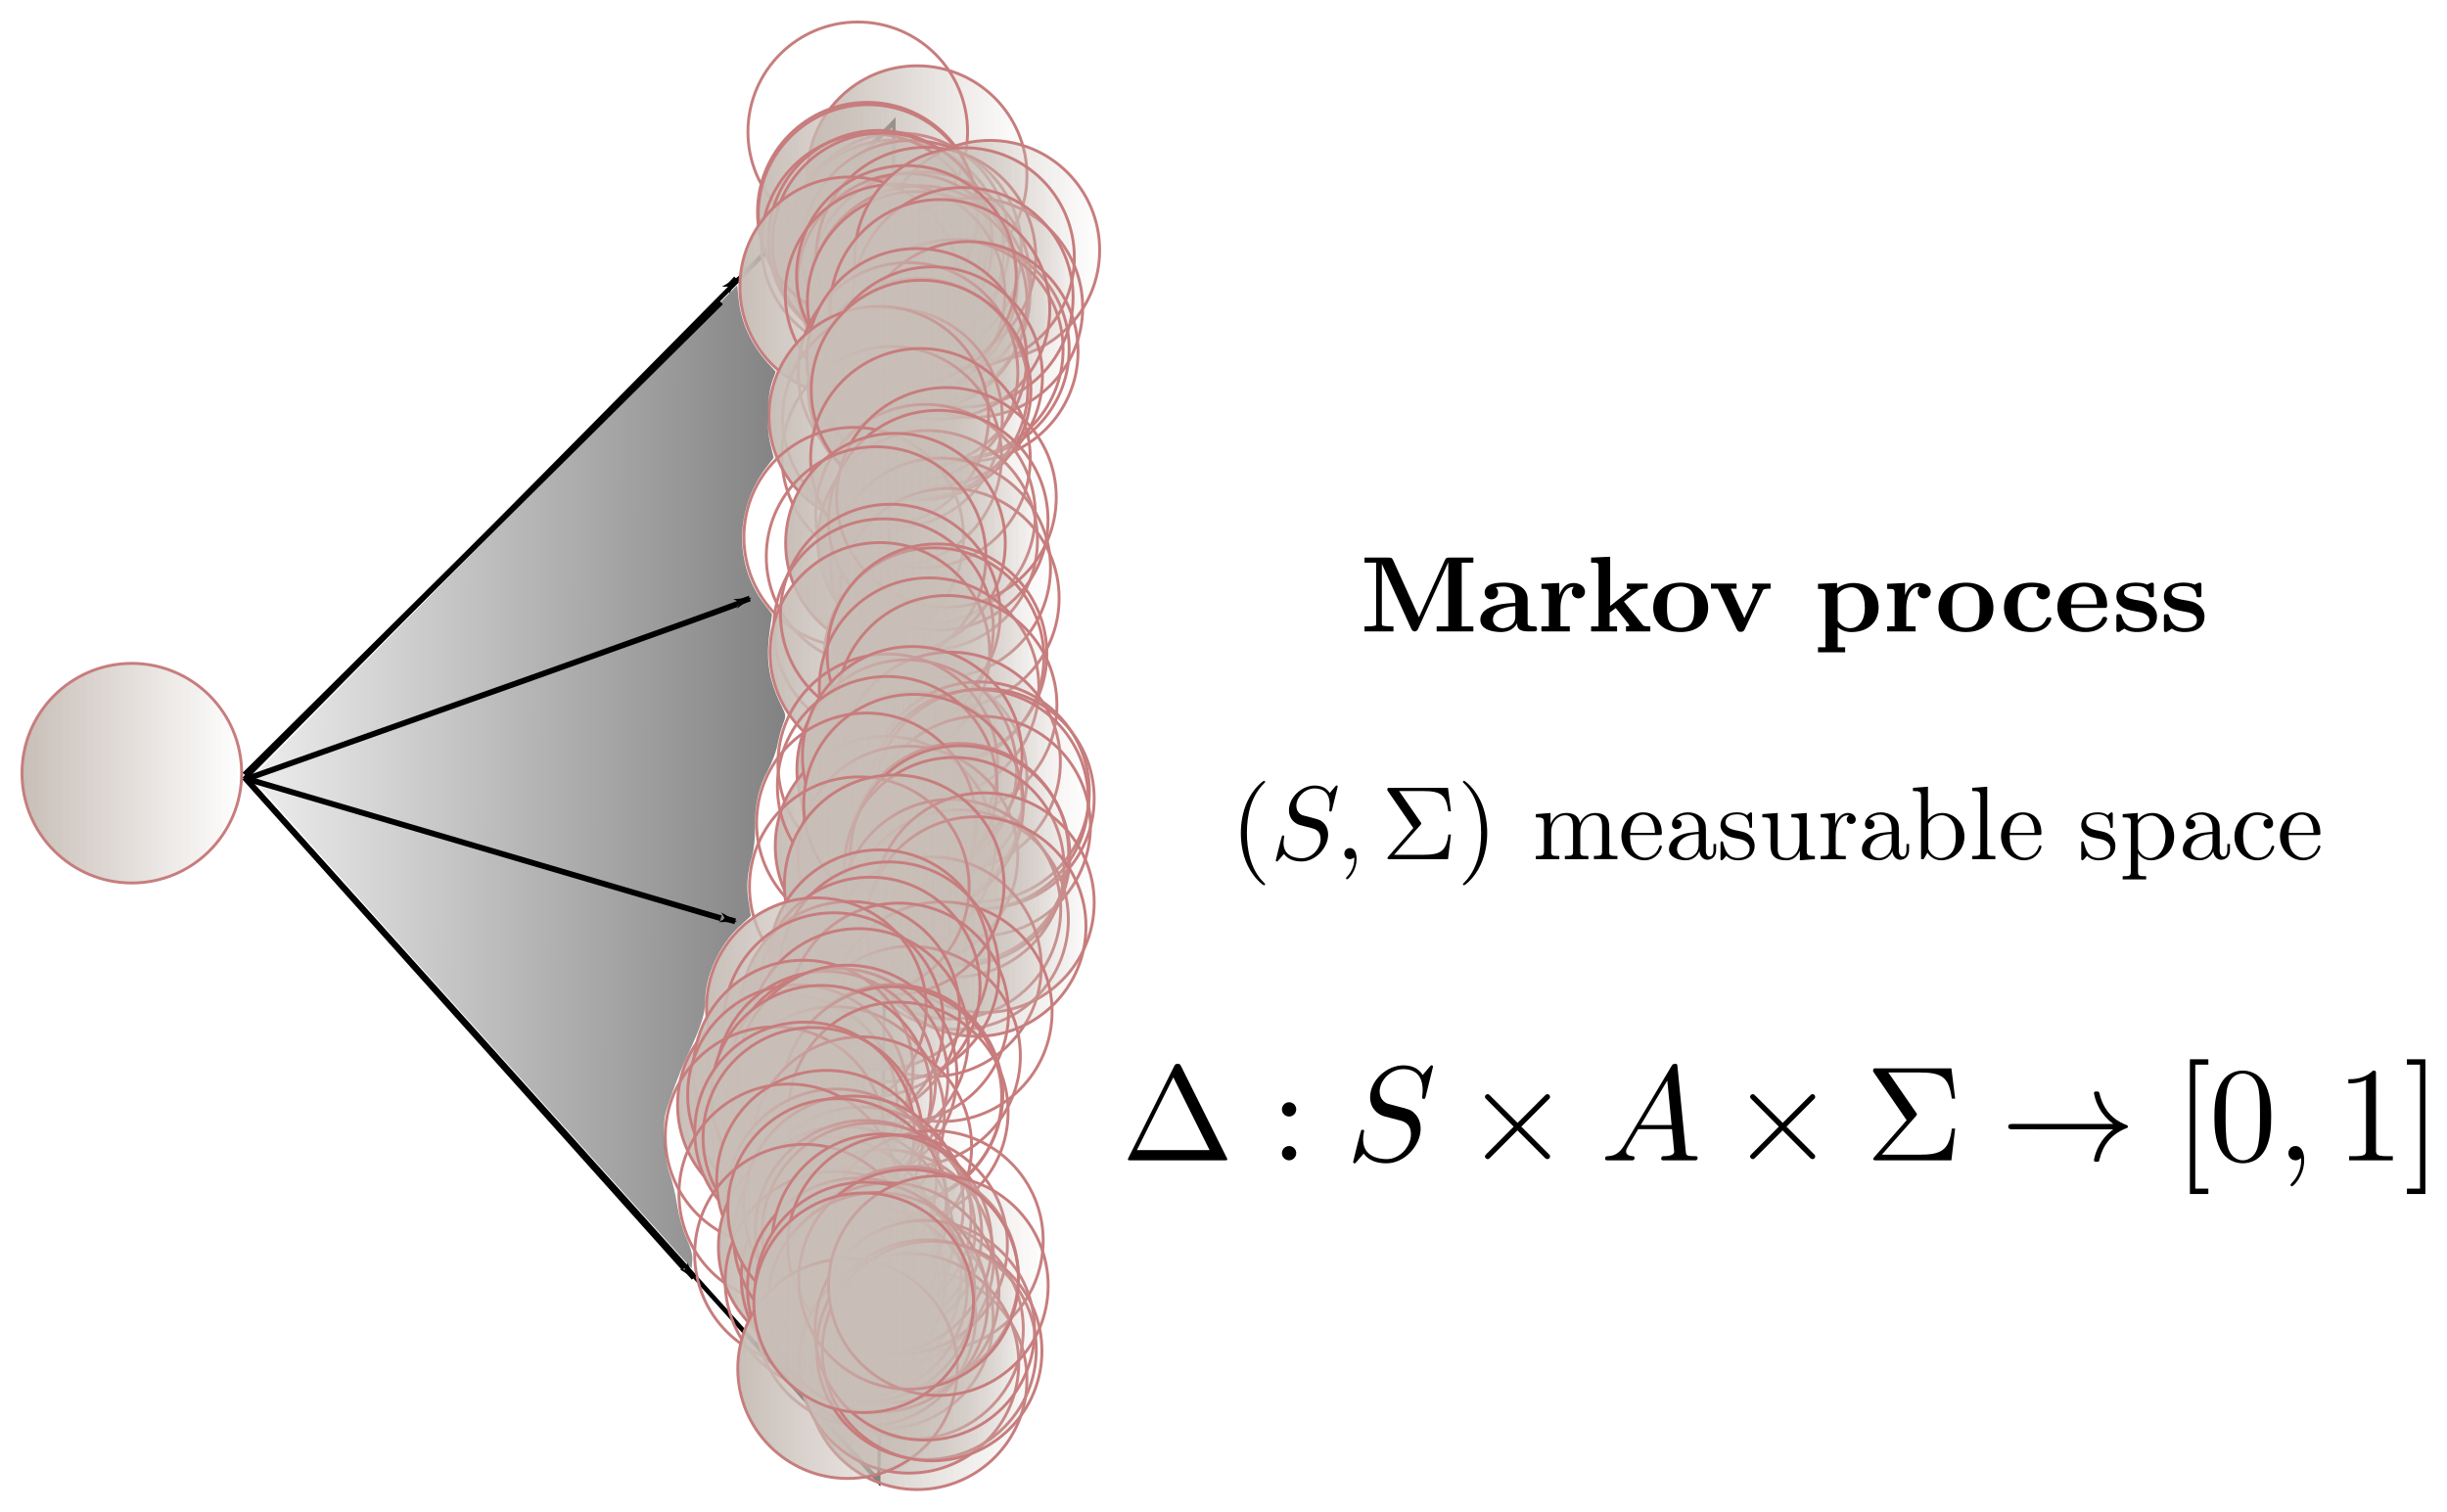 <?xml version="1.0" encoding="UTF-8" standalone="no"?>
<!-- Created with Inkscape (http://www.inkscape.org/) -->

<svg
   xmlns:dc="http://purl.org/dc/elements/1.1/"
   xmlns:cc="http://creativecommons.org/ns#"
   xmlns:rdf="http://www.w3.org/1999/02/22-rdf-syntax-ns#"
   xmlns:svg="http://www.w3.org/2000/svg"
   xmlns="http://www.w3.org/2000/svg"
   xmlns:xlink="http://www.w3.org/1999/xlink"
   xmlns:sodipodi="http://sodipodi.sourceforge.net/DTD/sodipodi-0.dtd"
   xmlns:inkscape="http://www.inkscape.org/namespaces/inkscape"
   width="238.068mm"
   height="147.081mm"
   viewBox="0 0 843.549 521.154"
   id="svg2"
   version="1.1"
   inkscape:version="0.91 r13725"
   sodipodi:docname="example_continuous.svg">
  <sodipodi:namedview
     id="base"
     pagecolor="#ffffff"
     bordercolor="#666666"
     borderopacity="1.0"
     inkscape:pageopacity="0.0"
     inkscape:pageshadow="2"
     inkscape:zoom="0.98994949"
     inkscape:cx="217.85536"
     inkscape:cy="437.86902"
     inkscape:document-units="px"
     inkscape:current-layer="layer1"
     showgrid="false"
     inkscape:window-width="1855"
     inkscape:window-height="1056"
     inkscape:window-x="65"
     inkscape:window-y="24"
     inkscape:window-maximized="1"
     fit-margin-top="2"
     fit-margin-left="2"
     fit-margin-right="2"
     fit-margin-bottom="2"
     inkscape:snap-grids="true"
     inkscape:snap-others="true" />
  <defs
     id="defs4">
    <linearGradient
       id="linearGradient4793"
       inkscape:collect="always">
      <stop
         id="stop4795"
         offset="0"
         style="stop-color:#000000;stop-opacity:1;" />
      <stop
         id="stop4797"
         offset="1"
         style="stop-color:#000000;stop-opacity:0;" />
    </linearGradient>
    <linearGradient
       inkscape:collect="always"
       id="linearGradient4146">
      <stop
         style="stop-color:#c8beb7;stop-opacity:1;"
         offset="0"
         id="stop4148" />
      <stop
         style="stop-color:#c8beb7;stop-opacity:0;"
         offset="1"
         id="stop4150" />
    </linearGradient>
    <linearGradient
       gradientTransform="translate(-89.132,-95.292)"
       inkscape:collect="always"
       xlink:href="#linearGradient4146"
       id="linearGradient4152-1"
       x1="309.5"
       y1="218.791"
       x2="386.214"
       y2="218.791"
       gradientUnits="userSpaceOnUse" />
    <linearGradient
       gradientTransform="translate(181.579,113.839)"
       inkscape:collect="always"
       xlink:href="#linearGradient4146"
       id="linearGradient4152-1-1"
       x1="309.5"
       y1="218.791"
       x2="386.214"
       y2="218.791"
       gradientUnits="userSpaceOnUse" />
    <linearGradient
       gradientTransform="translate(181.579,-93.747)"
       inkscape:collect="always"
       xlink:href="#linearGradient4146"
       id="linearGradient4152-1-1-3"
       x1="309.5"
       y1="218.791"
       x2="386.214"
       y2="218.791"
       gradientUnits="userSpaceOnUse" />
    <linearGradient
       gradientUnits="userSpaceOnUse"
       y2="252.827"
       x2="269.251"
       y1="252.827"
       x1="84.157"
       id="linearGradient4789"
       xlink:href="#linearGradient4146"
       inkscape:collect="always" />
    <linearGradient
       gradientUnits="userSpaceOnUse"
       y2="252.827"
       x2="54.965"
       y1="254.969"
       x1="489.157"
       id="linearGradient4799"
       xlink:href="#linearGradient4793"
       inkscape:collect="always" />
    <marker
       inkscape:isstock="true"
       style="overflow:visible"
       id="marker20823-5-3"
       refX="0"
       refY="0"
       orient="auto"
       inkscape:stockid="Arrow1Lend">
      <path
         transform="matrix(-0.8,0,0,-0.8,-10,0)"
         style="fill:#000000;fill-opacity:1;fill-rule:evenodd;stroke:#000000;stroke-width:1pt;stroke-opacity:1"
         d="M 0,0 5,-5 -12.5,0 5,5 0,0 Z"
         id="path20825-9-7"
         inkscape:connector-curvature="0" />
    </marker>
    <marker
       inkscape:isstock="true"
       style="overflow:visible"
       id="marker20823-5-3-3"
       refX="0"
       refY="0"
       orient="auto"
       inkscape:stockid="Arrow1Lend">
      <path
         transform="matrix(-0.8,0,0,-0.8,-10,0)"
         style="fill:#000000;fill-opacity:1;fill-rule:evenodd;stroke:#000000;stroke-width:1pt;stroke-opacity:1"
         d="M 0,0 5,-5 -12.5,0 5,5 0,0 Z"
         id="path20825-9-7-5"
         inkscape:connector-curvature="0" />
    </marker>
    <marker
       inkscape:isstock="true"
       style="overflow:visible"
       id="marker20823-5-3-1"
       refX="0"
       refY="0"
       orient="auto"
       inkscape:stockid="Arrow1Lend">
      <path
         transform="matrix(-0.8,0,0,-0.8,-10,0)"
         style="fill:#000000;fill-opacity:1;fill-rule:evenodd;stroke:#000000;stroke-width:1pt;stroke-opacity:1"
         d="M 0,0 5,-5 -12.5,0 5,5 0,0 Z"
         id="path20825-9-7-27"
         inkscape:connector-curvature="0" />
    </marker>
    <marker
       inkscape:isstock="true"
       style="overflow:visible"
       id="marker20823-5-3-6"
       refX="0"
       refY="0"
       orient="auto"
       inkscape:stockid="Arrow1Lend">
      <path
         transform="matrix(-0.8,0,0,-0.8,-10,0)"
         style="fill:#000000;fill-opacity:1;fill-rule:evenodd;stroke:#000000;stroke-width:1pt;stroke-opacity:1"
         d="M 0,0 5,-5 -12.5,0 5,5 0,0 Z"
         id="path20825-9-7-0"
         inkscape:connector-curvature="0" />
    </marker>
    <marker
       inkscape:isstock="true"
       style="overflow:visible"
       id="marker20823-5-3-6-8"
       refX="0"
       refY="0"
       orient="auto"
       inkscape:stockid="Arrow1Lend">
      <path
         transform="matrix(-0.8,0,0,-0.8,-10,0)"
         style="fill:#000000;fill-opacity:1;fill-rule:evenodd;stroke:#000000;stroke-width:1pt;stroke-opacity:1"
         d="M 0,0 5,-5 -12.5,0 5,5 0,0 Z"
         id="path20825-9-7-0-7"
         inkscape:connector-curvature="0" />
    </marker>
    <linearGradient
       y2="218.791"
       x2="386.214"
       y1="218.791"
       x1="309.5"
       gradientTransform="translate(181.579,-301.334)"
       gradientUnits="userSpaceOnUse"
       id="linearGradient6781"
       xlink:href="#linearGradient4146"
       inkscape:collect="always" />
    <marker
       inkscape:isstock="true"
       style="overflow:visible"
       id="marker20823-5-3-9"
       refX="0"
       refY="0"
       orient="auto"
       inkscape:stockid="Arrow1Lend">
      <path
         transform="matrix(-0.8,0,0,-0.8,-10,0)"
         style="fill:#000000;fill-opacity:1;fill-rule:evenodd;stroke:#000000;stroke-width:1pt;stroke-opacity:1"
         d="M 0,0 5,-5 -12.5,0 5,5 0,0 Z"
         id="path20825-9-7-2"
         inkscape:connector-curvature="0" />
    </marker>
    <marker
       inkscape:isstock="true"
       style="overflow:visible"
       id="marker20823-5-3-9-3"
       refX="0"
       refY="0"
       orient="auto"
       inkscape:stockid="Arrow1Lend">
      <path
         transform="matrix(-0.8,0,0,-0.8,-10,0)"
         style="fill:#000000;fill-opacity:1;fill-rule:evenodd;stroke:#000000;stroke-width:1pt;stroke-opacity:1"
         d="M 0,0 5,-5 -12.5,0 5,5 0,0 Z"
         id="path20825-9-7-2-6"
         inkscape:connector-curvature="0" />
    </marker>
    <marker
       inkscape:isstock="true"
       style="overflow:visible"
       id="marker20823-5-3-9-5"
       refX="0"
       refY="0"
       orient="auto"
       inkscape:stockid="Arrow1Lend">
      <path
         transform="matrix(-0.8,0,0,-0.8,-10,0)"
         style="fill:#000000;fill-opacity:1;fill-rule:evenodd;stroke:#000000;stroke-width:1pt;stroke-opacity:1"
         d="M 0,0 5,-5 -12.5,0 5,5 0,0 Z"
         id="path20825-9-7-2-3"
         inkscape:connector-curvature="0" />
    </marker>
    <marker
       inkscape:isstock="true"
       style="overflow:visible"
       id="marker20823-5-3-9-6"
       refX="0"
       refY="0"
       orient="auto"
       inkscape:stockid="Arrow1Lend">
      <path
         transform="matrix(-0.8,0,0,-0.8,-10,0)"
         style="fill:#000000;fill-opacity:1;fill-rule:evenodd;stroke:#000000;stroke-width:1pt;stroke-opacity:1"
         d="M 0,0 5,-5 -12.5,0 5,5 0,0 Z"
         id="path20825-9-7-2-2"
         inkscape:connector-curvature="0" />
    </marker>
  </defs>
  <g
     transform="translate(-213.281,143.081)"
     inkscape:label="Layer 1"
     inkscape:groupmode="layer"
     id="layer1">
    <path
       transform="matrix(0.553,0,0,1.016,160.98,0.45)"
       inkscape:transform-center-y="2.7723654"
       inkscape:transform-center-x="35.483454"
       d="M 651.853,-99.784 642.397,361.39 247.737,122.614 Z"
       inkscape:randomized="0"
       inkscape:rounded="0"
       inkscape:flatsided="true"
       sodipodi:arg2="0.020500561"
       sodipodi:arg1="-1.026697"
       sodipodi:r2="133.1573"
       sodipodi:r1="266.31461"
       sodipodi:cy="128.0735"
       sodipodi:cx="513.99567"
       sodipodi:sides="3"
       id="path4735"
       style="color:#000000;clip-rule:nonzero;display:inline;overflow:visible;visibility:visible;opacity:1;isolation:auto;mix-blend-mode:normal;color-interpolation:sRGB;color-interpolation-filters:linearRGB;solid-color:#000000;solid-opacity:1;fill:none;fill-opacity:1;fill-rule:nonzero;stroke:#000000;stroke-width:2;stroke-linecap:butt;stroke-linejoin:miter;stroke-miterlimit:4;stroke-dasharray:none;stroke-dashoffset:0;stroke-opacity:1;color-rendering:auto;image-rendering:auto;shape-rendering:auto;text-rendering:auto;enable-background:accumulate"
       sodipodi:type="star" />
    <circle
       style="color:#000000;clip-rule:nonzero;display:inline;overflow:visible;visibility:visible;opacity:1;isolation:auto;mix-blend-mode:normal;color-interpolation:sRGB;color-interpolation-filters:linearRGB;solid-color:#000000;solid-opacity:1;fill:url(#linearGradient4152-1);fill-opacity:1;fill-rule:nonzero;stroke:#c77d7d;stroke-width:1;stroke-linecap:butt;stroke-linejoin:miter;stroke-miterlimit:4;stroke-dasharray:none;stroke-dashoffset:0;stroke-opacity:1;color-rendering:auto;image-rendering:auto;shape-rendering:auto;text-rendering:auto;enable-background:accumulate"
       id="path4136-0"
       cx="258.725"
       cy="123.499"
       r="37.857" />
    <circle
       style="color:#000000;clip-rule:nonzero;display:inline;overflow:visible;visibility:visible;opacity:1;isolation:auto;mix-blend-mode:normal;color-interpolation:sRGB;color-interpolation-filters:linearRGB;solid-color:#000000;solid-opacity:1;fill:url(#linearGradient6781);fill-opacity:1;fill-rule:nonzero;stroke:#c77d7d;stroke-width:1;stroke-linecap:butt;stroke-linejoin:miter;stroke-miterlimit:4;stroke-dasharray:none;stroke-dashoffset:0;stroke-opacity:1;color-rendering:auto;image-rendering:auto;shape-rendering:auto;text-rendering:auto;enable-background:accumulate"
       id="path4136-0-9"
       cx="529.436"
       cy="-82.543"
       r="37.857" />
    <circle
       style="color:#000000;clip-rule:nonzero;display:inline;overflow:visible;visibility:visible;opacity:1;isolation:auto;mix-blend-mode:normal;color-interpolation:sRGB;color-interpolation-filters:linearRGB;solid-color:#000000;solid-opacity:1;fill:url(#linearGradient4152-1-1);fill-opacity:1;fill-rule:nonzero;stroke:#c77d7d;stroke-width:1;stroke-linecap:butt;stroke-linejoin:miter;stroke-miterlimit:4;stroke-dasharray:none;stroke-dashoffset:0;stroke-opacity:1;color-rendering:auto;image-rendering:auto;shape-rendering:auto;text-rendering:auto;enable-background:accumulate"
       id="path4136-0-0"
       cx="529.436"
       cy="332.63"
       r="37.857" />
    <circle
       style="color:#000000;clip-rule:nonzero;display:inline;overflow:visible;visibility:visible;opacity:1;isolation:auto;mix-blend-mode:normal;color-interpolation:sRGB;color-interpolation-filters:linearRGB;solid-color:#000000;solid-opacity:1;fill:url(#linearGradient4152-1-1-3);fill-opacity:1;fill-rule:nonzero;stroke:#c77d7d;stroke-width:1;stroke-linecap:butt;stroke-linejoin:miter;stroke-miterlimit:4;stroke-dasharray:none;stroke-dashoffset:0;stroke-opacity:1;color-rendering:auto;image-rendering:auto;shape-rendering:auto;text-rendering:auto;enable-background:accumulate"
       id="path4136-0-0-5"
       cx="529.436"
       cy="125.043"
       r="37.857" />
    <g
       id="g9440"
       transform="matrix(1.29,0,0,1.29,339.243,-61.539)">
      <g
         transform="translate(-1.108,-91.942)"
         id="g4320">
        <g
           style="font-style:normal;font-variant:normal;font-weight:normal;font-stretch:normal;letter-spacing:normal;word-spacing:normal;text-anchor:start;fill:none;fill-opacity:1;fill-rule:evenodd;stroke:#000000;stroke-linecap:butt;stroke-linejoin:miter;stroke-miterlimit:10.433;stroke-dasharray:none;stroke-dashoffset:0;stroke-opacity:1"
           id="g4322"
           transform="matrix(0.723,0,0,-0.723,-126.515,632.394)"
           xml:space="preserve"
           stroke-miterlimit="10.433"
           font-style="normal"
           font-variant="normal"
           font-weight="normal"
           font-stretch="normal"
           font-size-adjust="none"
           letter-spacing="normal"
           word-spacing="normal"><path
             style="fill:#000000;stroke-width:0"
             inkscape:connector-curvature="0"
             d="m 478.02,440.77 -0.04,0.06 -0.03,0.06 -0.03,0.05 -0.02,0.05 -0.03,0.06 -0.03,0.04 -0.03,0.05 -0.02,0.04 -0.03,0.05 -0.03,0.04 -0.02,0.03 -0.03,0.04 -0.03,0.03 -0.03,0.03 -0.03,0.03 -0.03,0.03 -0.04,0.03 -0.03,0.02 -0.04,0.02 -0.04,0.02 -0.04,0.02 -0.04,0.02 -0.05,0.02 -0.05,0.01 -0.05,0.01 -0.05,0.01 -0.06,0.01 -0.06,0.01 -0.07,0 -0.07,0.01 -0.07,0 -0.08,0 c -0.84,0 -0.94,-0.25 -1.29,-0.9 l -0.3,-4.09 13.4,-26.89 -26.85,0 13.45,26.89 0.3,4.09 L 458.59,407 c -0.25,-0.45 -0.25,-0.55 -0.25,-0.6 0,-0.4 0.3,-0.4 1.1,-0.4 l 34.57,0 c 0.79,0 1.09,0 1.09,0.4 0,0.05 0,0.15 -0.24,0.6 z"
             id="path4324" /><path
             style="fill:#000000;stroke-width:0"
             inkscape:connector-curvature="0"
             d="m 520.56,424.83 0,0.13 -0.01,0.14 -0.02,0.13 -0.02,0.13 -0.03,0.12 -0.04,0.13 -0.04,0.12 -0.05,0.12 -0.05,0.12 -0.06,0.11 -0.06,0.11 -0.07,0.11 -0.08,0.1 -0.07,0.1 -0.09,0.1 -0.09,0.09 -0.09,0.09 -0.09,0.08 -0.1,0.08 -0.11,0.07 -0.1,0.07 -0.11,0.07 -0.12,0.06 -0.11,0.05 -0.12,0.05 -0.13,0.04 -0.12,0.04 -0.13,0.02 -0.13,0.03 -0.13,0.02 -0.13,0.01 -0.13,0 c -1.45,0 -2.65,-1.2 -2.65,-2.64 0,-1.45 1.2,-2.64 2.65,-2.64 1.44,0 2.63,1.19 2.63,2.64 z"
             id="path4326" /><path
             style="fill:#000000;stroke-width:0"
             inkscape:connector-curvature="0"
             d="m 520.56,408.64 0,0.14 -0.01,0.13 -0.02,0.13 -0.02,0.13 -0.03,0.13 -0.04,0.12 -0.04,0.12 -0.05,0.12 -0.05,0.12 -0.06,0.11 -0.06,0.11 -0.07,0.11 -0.08,0.1 -0.07,0.1 -0.09,0.1 -0.09,0.09 -0.09,0.09 -0.09,0.08 -0.1,0.08 -0.11,0.08 -0.1,0.07 -0.11,0.06 -0.12,0.06 -0.11,0.05 -0.12,0.05 -0.13,0.04 -0.12,0.04 -0.13,0.03 -0.13,0.02 -0.13,0.02 -0.13,0.01 -0.13,0 c -1.45,0 -2.65,-1.19 -2.65,-2.64 0,-1.44 1.2,-2.64 2.65,-2.64 1.44,0 2.63,1.2 2.63,2.64 z"
             id="path4328" /><path
             style="fill:#000000;stroke-width:0"
             inkscape:connector-curvature="0"
             d="m 571.13,440.62 0,0.02 0,0.01 0,0.02 -0.01,0.02 0,0.01 0,0.02 -0.01,0.02 0,0.02 -0.01,0.02 -0.01,0.02 -0.01,0.02 -0.01,0.02 -0.01,0.02 -0.01,0.02 -0.01,0.02 -0.02,0.02 -0.01,0.02 -0.02,0.02 -0.02,0.02 -0.02,0.02 -0.02,0.02 -0.02,0.01 -0.03,0.02 -0.02,0.01 -0.03,0.01 -0.02,0.01 -0.01,0 -0.02,0.01 -0.01,0 -0.02,0.01 -0.02,0 -0.01,0.01 -0.02,0 -0.02,0 -0.02,0 -0.02,0 -0.02,0.01 -0.02,0 -0.02,0 c -0.25,0 -0.3,-0.05 -0.9,-0.75 l -2.39,-2.84 c -1.29,2.34 -3.88,3.59 -7.12,3.59 -6.33,0 -12.3,-5.73 -12.3,-11.76 0,-4.03 2.64,-6.32 5.18,-7.07 l 5.33,-1.4 c 1.84,-0.44 4.58,-1.19 4.58,-5.28 0,-4.48 -4.08,-9.16 -8.97,-9.16 -3.19,0 -8.71,1.09 -8.71,7.27 0,1.2 0.25,2.39 0.29,2.69 0.05,0.2 0.11,0.25 0.11,0.35 0,0.5 -0.35,0.55 -0.6,0.55 -0.25,0 -0.35,-0.05 -0.5,-0.2 -0.2,-0.2 -2.99,-11.56 -2.99,-11.71 0,-0.3 0.25,-0.5 0.55,-0.5 0.25,0 0.3,0.05 0.89,0.75 l 2.45,2.84 c 2.14,-2.89 5.52,-3.59 8.42,-3.59 6.77,0 12.65,6.63 12.65,12.81 0,3.43 -1.7,5.13 -2.45,5.83 -1.14,1.14 -1.88,1.34 -6.32,2.48 -1.1,0.3 -2.89,0.8 -3.34,0.9 -1.34,0.45 -3.04,1.89 -3.04,4.53 0,4.04 3.99,8.27 8.72,8.27 4.13,0 7.17,-2.14 7.17,-7.72 0,-1.59 -0.2,-2.49 -0.2,-2.79 0,-0.05 0,-0.5 0.6,-0.5 0.5,0 0.55,0.15 0.75,1 z"
             id="path4330" /><path
             style="fill:#000000;stroke-width:0"
             inkscape:connector-curvature="0"
             d="m 602.38,419.85 -9.97,9.91 c -0.59,0.6 -0.69,0.7 -1.09,0.7 -0.5,0 -1,-0.45 -1,-1 0,-0.35 0.1,-0.45 0.65,-1 l 9.96,-10.01 -9.96,-10.01 c -0.55,-0.55 -0.65,-0.65 -0.65,-0.99 0,-0.55 0.5,-1 1,-1 0.4,0 0.5,0.1 1.09,0.69 l 9.92,9.92 10.31,-10.31 c 0.1,-0.05 0.45,-0.3 0.75,-0.3 0.59,0 0.99,0.45 0.99,1 0,0.09 0,0.29 -0.15,0.54 -0.05,0.1 -7.97,7.92 -10.46,10.46 l 9.12,9.12 c 0.25,0.3 0.99,0.95 1.24,1.24 0.05,0.1 0.25,0.3 0.25,0.65 0,0.55 -0.4,1 -0.99,1 -0.4,0 -0.6,-0.2 -1.15,-0.75 z"
             id="path4332" /><path
             style="fill:#000000;stroke-width:0"
             inkscape:connector-curvature="0"
             d="m 641.92,411.73 -0.19,-0.31 -0.19,-0.29 -0.18,-0.27 -0.19,-0.26 -0.18,-0.25 -0.19,-0.23 -0.19,-0.23 -0.18,-0.2 -0.19,-0.2 -0.18,-0.18 -0.19,-0.17 -0.19,-0.16 -0.19,-0.15 -0.18,-0.14 -0.19,-0.13 -0.19,-0.12 -0.19,-0.11 -0.19,-0.1 -0.19,-0.09 -0.19,-0.09 -0.2,-0.07 -0.19,-0.07 -0.19,-0.06 -0.2,-0.06 -0.2,-0.05 -0.19,-0.04 -0.2,-0.04 -0.2,-0.03 -0.4,-0.05 -0.41,-0.04 c -0.6,-0.04 -1.05,-0.04 -1.05,-0.99 0,-0.3 0.25,-0.55 0.65,-0.55 l 9.27,0 c 0.3,0 0.94,0 0.94,0.95 0,0.55 -0.44,0.59 -0.8,0.59 -1.14,0.1 -2.33,0.5 -2.33,1.75 0,0.6 0.29,1.14 0.69,1.84 l 3.79,6.38 12.5,0 -0.15,1.54 -11.4,0 9.81,16.44 1.59,-16.44 0.15,-1.54 c 0.1,-1.05 0.8,-7.82 0.8,-8.32 0,-1.49 -2.59,-1.65 -3.59,-1.65 -0.69,0 -1.19,0 -1.19,-0.99 0,-0.55 0.59,-0.55 0.69,-0.55 l 11.86,0 c 0.3,0 0.89,0 0.89,1 0,0.54 -0.49,0.54 -1.14,0.54 -3.09,0 -3.09,0.35 -3.24,1.8 l -3.04,31.13 c -0.09,1 -0.09,1.2 -0.94,1.2 -0.8,0 -1,-0.35 -1.3,-0.85 z"
             id="path4334" /><path
             style="fill:#000000;stroke-width:0"
             inkscape:connector-curvature="0"
             d="m 700.38,419.85 -9.97,9.91 c -0.59,0.6 -0.69,0.7 -1.09,0.7 -0.5,0 -1,-0.45 -1,-1 0,-0.35 0.1,-0.45 0.65,-1 l 9.96,-10.01 -9.96,-10.01 c -0.55,-0.55 -0.65,-0.65 -0.65,-0.99 0,-0.55 0.5,-1 1,-1 0.4,0 0.5,0.1 1.09,0.69 l 9.92,9.92 10.31,-10.31 c 0.1,-0.05 0.45,-0.3 0.75,-0.3 0.59,0 0.99,0.45 0.99,1 0,0.09 0,0.29 -0.15,0.54 -0.05,0.1 -7.97,7.92 -10.46,10.46 l 9.12,9.12 c 0.25,0.3 0.99,0.95 1.24,1.24 0.05,0.1 0.25,0.3 0.25,0.65 0,0.55 -0.4,1 -0.99,1 -0.4,0 -0.6,-0.2 -1.15,-0.75 z"
             id="path4336" /><path
             style="fill:#000000;stroke-width:0"
             inkscape:connector-curvature="0"
             d="m 749.53,422.24 0.02,0.02 0.02,0.02 0.02,0.03 0.02,0.02 0.02,0.02 0.02,0.02 0.01,0.02 0.02,0.02 0.02,0.02 0.01,0.02 0.03,0.04 0.03,0.04 0.02,0.03 0.02,0.03 0.02,0.03 0.02,0.04 0.02,0.02 0.02,0.03 0.01,0.03 0.01,0.02 0.01,0.03 0.01,0.02 0.01,0.02 0.01,0.02 0.01,0.02 0,0.02 0.01,0.02 0,0.01 0,0.02 0.01,0.01 0,0.02 0,0.01 0,0.01 0,0.01 0,0.02 0,0.01 0,0.01 c 0,0.25 -0.2,0.5 -0.35,0.69 l -10.21,14.75 11.51,0 c 8.41,0 10.91,-1.8 11.95,-9.67 l 1.24,0 -1.39,11.21 -27.64,0 c -1.2,0 -1.3,0 -1.3,-1.14 l 12.4,-18.04 -11.85,-13.5 c -0.5,-0.54 -0.5,-0.64 -0.5,-0.79 0,-0.55 0.5,-0.55 1.25,-0.55 l 27.64,0 1.39,11.76 -1.24,0 c -0.9,-8.32 -4.28,-9.67 -12.1,-9.67 l -13.75,0 z"
             id="path4338" /><path
             style="fill:#000000;stroke-width:0"
             inkscape:connector-curvature="0"
             d="m 822.54,417.46 -0.25,-0.2 -0.24,-0.19 -0.24,-0.2 -0.23,-0.19 -0.22,-0.2 -0.21,-0.19 -0.21,-0.19 -0.2,-0.18 -0.19,-0.19 -0.18,-0.18 -0.17,-0.18 -0.17,-0.18 -0.16,-0.17 -0.16,-0.17 -0.14,-0.16 -0.14,-0.17 -0.14,-0.15 -0.12,-0.16 -0.12,-0.15 -0.12,-0.14 -0.1,-0.14 -0.1,-0.13 -0.1,-0.13 -0.08,-0.12 -0.09,-0.11 -0.07,-0.11 -0.07,-0.1 -0.06,-0.1 -0.06,-0.09 -0.05,-0.08 -0.05,-0.07 -0.04,-0.06 c -2.24,-3.44 -2.64,-6.58 -2.64,-6.63 0,-0.6 0.6,-0.6 1,-0.6 0.85,0 0.89,0.1 1.09,1 1.15,4.88 4.09,9.07 9.72,11.35 0.59,0.2 0.74,0.31 0.74,0.65 0,0.35 -0.29,0.5 -0.4,0.55 -2.19,0.85 -8.22,3.34 -10.1,11.71 -0.16,0.59 -0.2,0.74 -1.05,0.74 -0.4,0 -1,0 -1,-0.59 0,-0.1 0.45,-3.24 2.54,-6.58 1,-1.49 2.44,-3.24 4.58,-4.83 l -37.01,0 c -0.89,0 -1.79,0 -1.79,-1 0,-0.99 0.9,-0.99 1.79,-0.99 z"
             id="path4340" /><polygon
             style="fill:#000000;stroke-width:0"
             points="852.87,395.54 852.87,441.37 857.7,441.37 857.7,443.36 850.88,443.36 850.88,393.55 857.7,393.55 857.7,395.54 "
             id="polygon4342" /><path
             style="fill:#000000;stroke-width:0"
             inkscape:connector-curvature="0"
             d="m 880.91,421.94 0,0.75 -0.01,0.74 -0.02,0.75 -0.03,0.74 -0.05,0.75 -0.06,0.74 -0.07,0.74 -0.1,0.73 -0.11,0.73 -0.14,0.73 -0.16,0.72 -0.19,0.72 -0.22,0.71 -0.24,0.71 -0.28,0.7 -0.15,0.35 -0.16,0.35 c -2.29,4.78 -6.37,5.58 -8.47,5.58 -2.98,0 -6.62,-1.3 -8.67,-5.93 -1.59,-3.44 -1.84,-7.32 -1.84,-11.31 0,-3.74 0.2,-8.22 2.24,-12.01 2.15,-4.03 5.78,-5.03 8.22,-5.03 l 0,1.1 c -1.94,0 -4.88,1.25 -5.78,6.03 -0.54,2.99 -0.54,7.57 -0.54,10.51 0,3.19 0,6.47 0.4,9.16 0.94,5.93 4.68,6.38 5.92,6.38 1.65,0 4.94,-0.9 5.88,-5.83 0.5,-2.79 0.5,-6.57 0.5,-9.71 0,-3.74 0,-7.13 -0.55,-10.31 -0.75,-4.73 -3.58,-6.23 -5.83,-6.23 l 0,0 0,-1.1 c 2.69,0 6.48,1.05 8.67,5.78 1.59,3.44 1.84,7.32 1.84,11.26 z"
             id="path4344" /><path
             style="fill:#000000;stroke-width:0"
             inkscape:connector-curvature="0"
             d="m 893.11,406.05 0,0.31 -0.01,0.29 -0.02,0.29 -0.02,0.28 -0.04,0.27 -0.03,0.26 -0.05,0.26 -0.05,0.24 -0.06,0.24 -0.07,0.23 -0.07,0.22 -0.07,0.21 -0.09,0.2 -0.09,0.19 -0.09,0.18 -0.1,0.18 -0.11,0.16 -0.11,0.15 -0.12,0.15 -0.12,0.13 -0.13,0.13 -0.13,0.11 -0.14,0.1 -0.15,0.1 -0.15,0.08 -0.15,0.07 -0.16,0.06 -0.16,0.05 -0.17,0.04 -0.17,0.03 -0.17,0.02 -0.18,0 c -1.65,0 -2.65,-1.24 -2.65,-2.64 0,-1.34 1,-2.64 2.65,-2.64 0.59,0 1.24,0.2 1.74,0.65 0.15,0.1 0.2,0.15 0.25,0.15 0.05,0 0.1,-0.05 0.1,-0.75 0,-3.69 -1.75,-6.67 -3.39,-8.32 -0.55,-0.55 -0.55,-0.65 -0.55,-0.8 0,-0.34 0.25,-0.54 0.5,-0.54 0.55,0 4.53,3.83 4.53,9.66 z"
             id="path4346" /><path
             style="fill:#000000;stroke-width:0"
             inkscape:connector-curvature="0"
             d="m 919.65,437.88 0,0.05 -0.01,0.06 0,0.05 0,0.05 0,0.05 0,0.05 0,0.04 0,0.05 0,0.04 0,0.04 0,0.04 0,0.04 0,0.04 -0.01,0.04 0,0.03 0,0.04 -0.01,0.03 0,0.03 -0.01,0.06 -0.01,0.05 -0.02,0.05 -0.01,0.05 -0.02,0.04 -0.02,0.04 -0.03,0.04 -0.03,0.03 -0.03,0.02 -0.03,0.03 -0.04,0.02 -0.05,0.02 -0.02,0.01 -0.03,0.01 -0.02,0 -0.03,0.01 -0.03,0.01 -0.03,0 -0.03,0.01 -0.03,0 -0.03,0.01 -0.04,0 -0.04,0 -0.03,0 -0.04,0.01 -0.04,0 -0.04,0 -0.05,0 -0.04,0 -0.05,0 -0.05,0.01 -0.05,0 -0.05,0 -0.05,0 c -3.09,-3.19 -7.47,-3.19 -9.07,-3.19 l 0,-1.55 c 1,0 3.94,0 6.53,1.3 l 0,-25.81 c 0,-1.79 -0.15,-2.39 -4.63,-2.39 l -1.6,0 0,-1.54 16.14,0 0,1.54 -1.59,0 c -4.49,0 -4.63,0.55 -4.63,2.39 z"
             id="path4348" /><polygon
             style="fill:#000000;stroke-width:0"
             points="931.1,441.37 935.93,441.37 935.93,395.54 931.1,395.54 931.1,393.55 937.92,393.55 937.92,443.36 931.1,443.36 "
             id="polygon4350" /></g>      </g>
    </g>
    <use
       transform="translate(-20.46,-15.094)"
       height="100%"
       width="100%"
       y="0"
       x="0"
       xlink:href="#path4136-0-9"
       id="use4471" />
    <use
       transform="translate(-7.982,25.59)"
       height="100%"
       width="100%"
       y="0"
       x="0"
       xlink:href="#path4136-0-9"
       id="use4473" />
    <use
       transform="translate(-6.144,23.198)"
       height="100%"
       width="100%"
       y="0"
       x="0"
       xlink:href="#path4136-0-9"
       id="use4475" />
    <use
       transform="translate(-16.91,13.409)"
       height="100%"
       width="100%"
       y="0"
       x="0"
       xlink:href="#path4136-0-9"
       id="use4477" />
    <use
       transform="translate(-13.391,22.298)"
       height="100%"
       width="100%"
       y="0"
       x="0"
       xlink:href="#path4136-0-9"
       id="use4479" />
    <use
       transform="translate(-1.879,25.771)"
       height="100%"
       width="100%"
       y="0"
       x="0"
       xlink:href="#path4136-0-9"
       id="use4481" />
    <use
       transform="translate(-15.847,23.462)"
       height="100%"
       width="100%"
       y="0"
       x="0"
       xlink:href="#path4136-0-9"
       id="use4483" />
    <use
       transform="translate(25.07,25.73)"
       height="100%"
       width="100%"
       y="0"
       x="0"
       xlink:href="#path4136-0-9"
       id="use4485" />
    <use
       transform="translate(1.241,36.538)"
       height="100%"
       width="100%"
       y="0"
       x="0"
       xlink:href="#path4136-0-9"
       id="use4487" />
    <use
       transform="translate(-11.993,23.195)"
       height="100%"
       width="100%"
       y="0"
       x="0"
       xlink:href="#path4136-0-9"
       id="use4489" />
    <use
       transform="translate(-17.154,12.61)"
       height="100%"
       width="100%"
       y="0"
       x="0"
       xlink:href="#path4136-0-9"
       id="use4491" />
    <use
       transform="translate(0.996,41.396)"
       height="100%"
       width="100%"
       y="0"
       x="0"
       xlink:href="#path4136-0-9"
       id="use4493" />
    <use
       transform="translate(-3.388,37.16)"
       height="100%"
       width="100%"
       y="0"
       x="0"
       xlink:href="#path4136-0-9"
       id="use4495" />
    <use
       transform="translate(19.219,45.524)"
       height="100%"
       width="100%"
       y="0"
       x="0"
       xlink:href="#path4136-0-9"
       id="use4497" />
    <use
       transform="translate(3.053,28.105)"
       height="100%"
       width="100%"
       y="0"
       x="0"
       xlink:href="#path4136-0-9"
       id="use4499" />
    <use
       transform="translate(-23.243,38.341)"
       height="100%"
       width="100%"
       y="0"
       x="0"
       xlink:href="#path4136-0-9"
       id="use4501" />
    <use
       transform="translate(14.554,59.817)"
       height="100%"
       width="100%"
       y="0"
       x="0"
       xlink:href="#path4136-0-9"
       id="use4503" />
    <use
       transform="translate(0.021,43.375)"
       height="100%"
       width="100%"
       y="0"
       x="0"
       xlink:href="#path4136-0-9"
       id="use4505" />
    <use
       transform="translate(-7.594,40.856)"
       height="100%"
       width="100%"
       y="0"
       x="0"
       xlink:href="#path4136-0-9"
       id="use4507" />
    <use
       transform="translate(16.344,28.265)"
       height="100%"
       width="100%"
       y="0"
       x="0"
       xlink:href="#path4136-0-9"
       id="use4509" />
    <use
       transform="translate(12.464,59.977)"
       height="100%"
       width="100%"
       y="0"
       x="0"
       xlink:href="#path4136-0-9"
       id="use4511" />
    <use
       transform="translate(15.916,41.98)"
       height="100%"
       width="100%"
       y="0"
       x="0"
       xlink:href="#path4136-0-9"
       id="use4513" />
    <use
       transform="translate(-3.688,34.406)"
       height="100%"
       width="100%"
       y="0"
       x="0"
       xlink:href="#path4136-0-9"
       id="use4515" />
    <use
       transform="translate(7.88,46.121)"
       height="100%"
       width="100%"
       y="0"
       x="0"
       xlink:href="#path4136-0-9"
       id="use4517" />
    <use
       transform="translate(17.625,60.634)"
       height="100%"
       width="100%"
       y="0"
       x="0"
       xlink:href="#path4136-0-9"
       id="use4519" />
    <use
       transform="translate(0.324,73.373)"
       height="100%"
       width="100%"
       y="0"
       x="0"
       xlink:href="#path4136-0-9"
       id="use4521" />
    <use
       transform="translate(-3.146,67.866)"
       height="100%"
       width="100%"
       y="0"
       x="0"
       xlink:href="#path4136-0-9"
       id="use4523" />
    <use
       transform="translate(-0.101,63.012)"
       height="100%"
       width="100%"
       y="0"
       x="0"
       xlink:href="#path4136-0-9"
       id="use4525" />
    <use
       transform="translate(-8.491,83.632)"
       height="100%"
       width="100%"
       y="0"
       x="0"
       xlink:href="#path4136-0-9"
       id="use4527" />
    <use
       transform="translate(5.344,69.33)"
       height="100%"
       width="100%"
       y="0"
       x="0"
       xlink:href="#path4136-0-9"
       id="use4529" />
    <use
       transform="translate(-8.772,96.795)"
       height="100%"
       width="100%"
       y="0"
       x="0"
       xlink:href="#path4136-0-9"
       id="use4531" />
    <use
       transform="translate(-13.227,82.948)"
       height="100%"
       width="100%"
       y="0"
       x="0"
       xlink:href="#path4136-0-9"
       id="use4533" />
    <use
       transform="translate(2.871,116.758)"
       height="100%"
       width="100%"
       y="0"
       x="0"
       xlink:href="#path4136-0-9"
       id="use4535" />
    <use
       transform="translate(1.356,73.94)"
       height="100%"
       width="100%"
       y="0"
       x="0"
       xlink:href="#path4136-0-9"
       id="use4537" />
    <use
       transform="translate(-21.848,124.679)"
       height="100%"
       width="100%"
       y="0"
       x="0"
       xlink:href="#path4136-0-9"
       id="use4539" />
    <use
       transform="translate(3.63,125.769)"
       height="100%"
       width="100%"
       y="0"
       x="0"
       xlink:href="#path4136-0-9"
       id="use4541" />
    <use
       transform="translate(1.146,97.485)"
       height="100%"
       width="100%"
       y="0"
       x="0"
       xlink:href="#path4136-0-9"
       id="use4543" />
    <use
       transform="translate(8.135,135.26)"
       height="100%"
       width="100%"
       y="0"
       x="0"
       xlink:href="#path4136-0-9"
       id="use4545" />
    <use
       transform="translate(11.099,145.709)"
       height="100%"
       width="100%"
       y="0"
       x="0"
       xlink:href="#path4136-0-9"
       id="use4547" />
    <use
       transform="translate(7.271,118.808)"
       height="100%"
       width="100%"
       y="0"
       x="0"
       xlink:href="#path4136-0-9"
       id="use4549" />
    <use
       transform="translate(10.108,110.942)"
       height="100%"
       width="100%"
       y="0"
       x="0"
       xlink:href="#path4136-0-9"
       id="use4551" />
    <use
       transform="translate(-7.461,126.739)"
       height="100%"
       width="100%"
       y="0"
       x="0"
       xlink:href="#path4136-0-9"
       id="use4553" />
    <use
       transform="translate(-14.139,131.362)"
       height="100%"
       width="100%"
       y="0"
       x="0"
       xlink:href="#path4136-0-9"
       id="use4555" />
    <use
       transform="translate(5.843,166.198)"
       height="100%"
       width="100%"
       y="0"
       x="0"
       xlink:href="#path4136-0-9"
       id="use4557" />
    <use
       transform="translate(-11.58,156.208)"
       height="100%"
       width="100%"
       y="0"
       x="0"
       xlink:href="#path4136-0-9"
       id="use4559" />
    <use
       transform="translate(-12.854,164.398)"
       height="100%"
       width="100%"
       y="0"
       x="0"
       xlink:href="#path4136-0-9"
       id="use4561" />
    <use
       transform="translate(-9.238,151.18)"
       height="100%"
       width="100%"
       y="0"
       x="0"
       xlink:href="#path4136-0-9"
       id="use4563" />
    <use
       transform="translate(4.125,176.562)"
       height="100%"
       width="100%"
       y="0"
       x="0"
       xlink:href="#path4136-0-9"
       id="use4565" />
    <use
       transform="translate(6.86,164.866)"
       height="100%"
       width="100%"
       y="0"
       x="0"
       xlink:href="#path4136-0-9"
       id="use4567" />
    <use
       transform="translate(10.338,182.643)"
       height="100%"
       width="100%"
       y="0"
       x="0"
       xlink:href="#path4136-0-9"
       id="use4569" />
    <use
       transform="translate(-1.664,215.764)"
       height="100%"
       width="100%"
       y="0"
       x="0"
       xlink:href="#path4136-0-9"
       id="use4571" />
    <use
       transform="translate(11.528,202.164)"
       height="100%"
       width="100%"
       y="0"
       x="0"
       xlink:href="#path4136-0-9"
       id="use4573" />
    <use
       transform="translate(21.519,212.42)"
       height="100%"
       width="100%"
       y="0"
       x="0"
       xlink:href="#path4136-0-9"
       id="use4575" />
    <use
       transform="translate(-3.58,204.812)"
       height="100%"
       width="100%"
       y="0"
       x="0"
       xlink:href="#path4136-0-9"
       id="use4577" />
    <use
       transform="translate(-10.122,202.833)"
       height="100%"
       width="100%"
       y="0"
       x="0"
       xlink:href="#path4136-0-9"
       id="use4579" />
    <use
       transform="translate(21.168,215.076)"
       height="100%"
       width="100%"
       y="0"
       x="0"
       xlink:href="#path4136-0-9"
       id="use4581" />
    <use
       transform="translate(21.896,224.255)"
       height="100%"
       width="100%"
       y="0"
       x="0"
       xlink:href="#path4136-0-9"
       id="use4583" />
    <use
       transform="translate(-11.037,231.191)"
       height="100%"
       width="100%"
       y="0"
       x="0"
       xlink:href="#path4136-0-9"
       id="use4585" />
    <use
       transform="translate(23.183,214.787)"
       height="100%"
       width="100%"
       y="0"
       x="0"
       xlink:href="#path4136-0-9"
       id="use4587" />
    <use
       transform="translate(-1.679,200.23)"
       height="100%"
       width="100%"
       y="0"
       x="0"
       xlink:href="#path4136-0-9"
       id="use4589" />
    <use
       transform="translate(-10.312,210.566)"
       height="100%"
       width="100%"
       y="0"
       x="0"
       xlink:href="#path4136-0-9"
       id="use4591" />
    <use
       transform="translate(-3.168,234.592)"
       height="100%"
       width="100%"
       y="0"
       x="0"
       xlink:href="#path4136-0-9"
       id="use4593" />
    <use
       transform="translate(14.396,233.645)"
       height="100%"
       width="100%"
       y="0"
       x="0"
       xlink:href="#path4136-0-9"
       id="use4595" />
    <use
       transform="translate(-1.232,216.725)"
       height="100%"
       width="100%"
       y="0"
       x="0"
       xlink:href="#path4136-0-9"
       id="use4597" />
    <use
       transform="translate(-17.481,223.172)"
       height="100%"
       width="100%"
       y="0"
       x="0"
       xlink:href="#path4136-0-9"
       id="use4599" />
    <use
       transform="translate(14.803,234.444)"
       height="100%"
       width="100%"
       y="0"
       x="0"
       xlink:href="#path4136-0-9"
       id="use4601" />
    <use
       transform="translate(14.281,256.552)"
       height="100%"
       width="100%"
       y="0"
       x="0"
       xlink:href="#path4136-0-9"
       id="use4603" />
    <use
       transform="translate(11.642,252.942)"
       height="100%"
       width="100%"
       y="0"
       x="0"
       xlink:href="#path4136-0-9"
       id="use4605" />
    <use
       transform="translate(12.793,238.47)"
       height="100%"
       width="100%"
       y="0"
       x="0"
       xlink:href="#path4136-0-9"
       id="use4607" />
    <use
       transform="translate(23.185,250.698)"
       height="100%"
       width="100%"
       y="0"
       x="0"
       xlink:href="#path4136-0-9"
       id="use4609" />
    <use
       transform="translate(4.939,272.786)"
       height="100%"
       width="100%"
       y="0"
       x="0"
       xlink:href="#path4136-0-9"
       id="use4611" />
    <use
       transform="translate(20.357,258.929)"
       height="100%"
       width="100%"
       y="0"
       x="0"
       xlink:href="#path4136-0-9"
       id="use4613" />
    <use
       transform="translate(-19.933,245.173)"
       height="100%"
       width="100%"
       y="0"
       x="0"
       xlink:href="#path4136-0-9"
       id="use4615" />
    <use
       transform="translate(-7.894,244.506)"
       height="100%"
       width="100%"
       y="0"
       x="0"
       xlink:href="#path4136-0-9"
       id="use4617" />
    <use
       transform="translate(8.675,288.271)"
       height="100%"
       width="100%"
       y="0"
       x="0"
       xlink:href="#path4136-0-9"
       id="use4619" />
    <use
       transform="translate(-13.037,270.346)"
       height="100%"
       width="100%"
       y="0"
       x="0"
       xlink:href="#path4136-0-9"
       id="use4621" />
    <use
       transform="translate(-2.261,303.575)"
       height="100%"
       width="100%"
       y="0"
       x="0"
       xlink:href="#path4136-0-9"
       id="use4623" />
    <use
       transform="translate(-9.655,274.499)"
       height="100%"
       width="100%"
       y="0"
       x="0"
       xlink:href="#path4136-0-9"
       id="use4625" />
    <use
       transform="translate(-16.16,279.762)"
       height="100%"
       width="100%"
       y="0"
       x="0"
       xlink:href="#path4136-0-9"
       id="use4627" />
    <use
       transform="translate(-23.211,288.141)"
       height="100%"
       width="100%"
       y="0"
       x="0"
       xlink:href="#path4136-0-9"
       id="use4629" />
    <use
       transform="translate(-6.359,288.698)"
       height="100%"
       width="100%"
       y="0"
       x="0"
       xlink:href="#path4136-0-9"
       id="use4631" />
    <use
       transform="translate(-34.734,286.882)"
       height="100%"
       width="100%"
       y="0"
       x="0"
       xlink:href="#path4136-0-9"
       id="use4633" />
    <use
       transform="translate(-20.207,297.498)"
       height="100%"
       width="100%"
       y="0"
       x="0"
       xlink:href="#path4136-0-9"
       id="use4635" />
    <use
       transform="translate(-44.715,320.34)"
       height="100%"
       width="100%"
       y="0"
       x="0"
       xlink:href="#path4136-0-9"
       id="use4637" />
    <use
       transform="translate(-28.792,292.04)"
       height="100%"
       width="100%"
       y="0"
       x="0"
       xlink:href="#path4136-0-9"
       id="use4639" />
    <use
       transform="translate(-39.263,308.397)"
       height="100%"
       width="100%"
       y="0"
       x="0"
       xlink:href="#path4136-0-9"
       id="use4641" />
    <use
       transform="translate(-8.294,316.772)"
       height="100%"
       width="100%"
       y="0"
       x="0"
       xlink:href="#path4136-0-9"
       id="use4643" />
    <use
       transform="translate(-41.242,316.935)"
       height="100%"
       width="100%"
       y="0"
       x="0"
       xlink:href="#path4136-0-9"
       id="use4645" />
    <use
       transform="translate(-31.51,312.245)"
       height="100%"
       width="100%"
       y="0"
       x="0"
       xlink:href="#path4136-0-9"
       id="use4647" />
    <use
       transform="translate(-28.471,324.394)"
       height="100%"
       width="100%"
       y="0"
       x="0"
       xlink:href="#path4136-0-9"
       id="use4649" />
    <use
       transform="translate(-27.241,311.256)"
       height="100%"
       width="100%"
       y="0"
       x="0"
       xlink:href="#path4136-0-9"
       id="use4651" />
    <use
       transform="translate(-24.134,310.103)"
       height="100%"
       width="100%"
       y="0"
       x="0"
       xlink:href="#path4136-0-9"
       id="use4653" />
    <use
       transform="translate(-8.696,317.519)"
       height="100%"
       width="100%"
       y="0"
       x="0"
       xlink:href="#path4136-0-9"
       id="use4655" />
    <use
       transform="translate(-33.074,317.096)"
       height="100%"
       width="100%"
       y="0"
       x="0"
       xlink:href="#path4136-0-9"
       id="use4657" />
    <use
       transform="translate(-48.965,331.352)"
       height="100%"
       width="100%"
       y="0"
       x="0"
       xlink:href="#path4136-0-9"
       id="use4659" />
    <use
       transform="translate(-19.077,334.795)"
       height="100%"
       width="100%"
       y="0"
       x="0"
       xlink:href="#path4136-0-9"
       id="use4661" />
    <use
       transform="translate(-6.488,322.843)"
       height="100%"
       width="100%"
       y="0"
       x="0"
       xlink:href="#path4136-0-9"
       id="use4663" />
    <use
       transform="translate(-38.789,329.719)"
       height="100%"
       width="100%"
       y="0"
       x="0"
       xlink:href="#path4136-0-9"
       id="use4665" />
    <use
       transform="translate(-35.941,331.594)"
       height="100%"
       width="100%"
       y="0"
       x="0"
       xlink:href="#path4136-0-9"
       id="use4667" />
    <use
       transform="translate(-27.834,352.796)"
       height="100%"
       width="100%"
       y="0"
       x="0"
       xlink:href="#path4136-0-9"
       id="use4669" />
    <use
       transform="translate(-19.252,358.996)"
       height="100%"
       width="100%"
       y="0"
       x="0"
       xlink:href="#path4136-0-9"
       id="use4671" />
    <use
       transform="translate(-31.239,346.37)"
       height="100%"
       width="100%"
       y="0"
       x="0"
       xlink:href="#path4136-0-9"
       id="use4673" />
    <use
       transform="translate(-44.239,351.081)"
       height="100%"
       width="100%"
       y="0"
       x="0"
       xlink:href="#path4136-0-9"
       id="use4675" />
    <use
       transform="translate(-30.637,369.338)"
       height="100%"
       width="100%"
       y="0"
       x="0"
       xlink:href="#path4136-0-9"
       id="use4677" />
    <use
       transform="translate(-11.484,373.651)"
       height="100%"
       width="100%"
       y="0"
       x="0"
       xlink:href="#path4136-0-9"
       id="use4679" />
    <use
       transform="translate(-22.763,379.871)"
       height="100%"
       width="100%"
       y="0"
       x="0"
       xlink:href="#path4136-0-9"
       id="use4681" />
    <use
       transform="translate(-25.399,365.753)"
       height="100%"
       width="100%"
       y="0"
       x="0"
       xlink:href="#path4136-0-9"
       id="use4683" />
    <use
       transform="translate(-21.886,355.221)"
       height="100%"
       width="100%"
       y="0"
       x="0"
       xlink:href="#path4136-0-9"
       id="use4685" />
    <use
       transform="translate(-17.91,363.633)"
       height="100%"
       width="100%"
       y="0"
       x="0"
       xlink:href="#path4136-0-9"
       id="use4687" />
    <use
       transform="translate(-11.634,394.264)"
       height="100%"
       width="100%"
       y="0"
       x="0"
       xlink:href="#path4136-0-9"
       id="use4689" />
    <use
       transform="translate(5.601,367.193)"
       height="100%"
       width="100%"
       y="0"
       x="0"
       xlink:href="#path4136-0-9"
       id="use4691" />
    <use
       transform="translate(-15.597,364.527)"
       height="100%"
       width="100%"
       y="0"
       x="0"
       xlink:href="#path4136-0-9"
       id="use4693" />
    <use
       transform="translate(-28.303,381.217)"
       height="100%"
       width="100%"
       y="0"
       x="0"
       xlink:href="#path4136-0-9"
       id="use4695" />
    <use
       transform="translate(-27.405,356.14)"
       height="100%"
       width="100%"
       y="0"
       x="0"
       xlink:href="#path4136-0-9"
       id="use4697" />
    <use
       transform="translate(-38.824,371.88)"
       height="100%"
       width="100%"
       y="0"
       x="0"
       xlink:href="#path4136-0-9"
       id="use4699" />
    <use
       transform="translate(-1.256,397.728)"
       height="100%"
       width="100%"
       y="0"
       x="0"
       xlink:href="#path4136-0-9"
       id="use4701" />
    <use
       transform="translate(-17.709,393.296)"
       height="100%"
       width="100%"
       y="0"
       x="0"
       xlink:href="#path4136-0-9"
       id="use4703" />
    <use
       transform="translate(-2.952,379.613)"
       height="100%"
       width="100%"
       y="0"
       x="0"
       xlink:href="#path4136-0-9"
       id="use4705" />
    <use
       transform="translate(-20.626,383.536)"
       height="100%"
       width="100%"
       y="0"
       x="0"
       xlink:href="#path4136-0-9"
       id="use4707" />
    <use
       transform="translate(-12.152,368.282)"
       height="100%"
       width="100%"
       y="0"
       x="0"
       xlink:href="#path4136-0-9"
       id="use4709" />
    <use
       transform="translate(-9.661,385.151)"
       height="100%"
       width="100%"
       y="0"
       x="0"
       xlink:href="#path4136-0-9"
       id="use4711" />
    <use
       transform="translate(-17.981,384.933)"
       height="100%"
       width="100%"
       y="0"
       x="0"
       xlink:href="#path4136-0-9"
       id="use4713" />
    <use
       transform="translate(-6.74,368.692)"
       height="100%"
       width="100%"
       y="0"
       x="0"
       xlink:href="#path4136-0-9"
       id="use4715" />
    <use
       transform="translate(-2.827,409.515)"
       height="100%"
       width="100%"
       y="0"
       x="0"
       xlink:href="#path4136-0-9"
       id="use4717" />
    <use
       transform="translate(-13.539,388.514)"
       height="100%"
       width="100%"
       y="0"
       x="0"
       xlink:href="#path4136-0-9"
       id="use4719" />
    <use
       transform="translate(-23.963,411.349)"
       height="100%"
       width="100%"
       y="0"
       x="0"
       xlink:href="#path4136-0-9"
       id="use4721" />
    <use
       transform="translate(3.221,404.812)"
       height="100%"
       width="100%"
       y="0"
       x="0"
       xlink:href="#path4136-0-9"
       id="use4723" />
    <use
       transform="translate(5.172,405.269)"
       height="100%"
       width="100%"
       y="0"
       x="0"
       xlink:href="#path4136-0-9"
       id="use4725" />
    <use
       transform="translate(2.649,398.115)"
       height="100%"
       width="100%"
       y="0"
       x="0"
       xlink:href="#path4136-0-9"
       id="use4727" />
    <use
       transform="translate(7.316,382.722)"
       height="100%"
       width="100%"
       y="0"
       x="0"
       xlink:href="#path4136-0-9"
       id="use4729" />
    <use
       transform="translate(-2.908,380.56)"
       height="100%"
       width="100%"
       y="0"
       x="0"
       xlink:href="#path4136-0-9"
       id="use4731" />
    <use
       transform="translate(-18.42,388.641)"
       height="100%"
       width="100%"
       y="0"
       x="0"
       xlink:href="#path4136-0-9"
       id="use4733" />
    <path
       transform="translate(215.424,-127.987)"
       inkscape:connector-curvature="0"
       id="path4775"
       d="M 160.586,338.076 C 118.943,291.772 84.872,253.514 84.872,253.058 c 0,-0.456 37.607,-38.849 83.571,-85.319 l 83.571,-84.49 0.463,4.597 c 0.832,8.259 4.365,15.987 10.24,22.394 l 2.565,2.797 -1.164,3.274 c -1.816,5.108 -2.174,15.524 -0.738,21.434 l 1.203,4.951 -2.581,3.382 c -10.812,14.164 -11.101,33.496 -0.704,47.046 l 2.716,3.539 -0.9,6.555 c -1.286,9.364 -0.117,16.516 4.059,24.855 1.682,3.358 1.705,3.599 0.624,6.43 -0.618,1.618 -1.47,4.817 -1.894,7.109 -0.424,2.292 -1.851,6.148 -3.172,8.57 -3.312,6.07 -4.74,12.17 -4.6,19.64 0.071,3.767 -0.316,7.728 -0.989,10.119 -1.719,6.11 -2.067,10.648 -1.224,15.928 l 0.776,4.856 -3.769,3.46 c -6.995,6.421 -11.931,17.057 -11.965,25.783 -0.018,4.634 -1.348,8.691 -6.312,19.259 -2.448,5.212 -6.439,15.806 -7.333,19.466 -1.228,5.028 -0.504,15.709 1.417,20.892 0.874,2.357 2.037,7.238 2.585,10.846 0.607,3.996 1.858,8.46 3.201,11.421 1.524,3.362 2.139,5.717 1.993,7.637 l -0.211,2.776 -75.714,-84.189 z"
       style="color:#000000;clip-rule:nonzero;display:inline;overflow:visible;visibility:visible;opacity:0;isolation:auto;mix-blend-mode:normal;color-interpolation:sRGB;color-interpolation-filters:linearRGB;solid-color:#000000;solid-opacity:1;fill:#000000;fill-opacity:1;fill-rule:nonzero;stroke:#000000;stroke-width:1.429;stroke-linecap:butt;stroke-linejoin:miter;stroke-miterlimit:4;stroke-dasharray:none;stroke-dashoffset:0;stroke-opacity:1;color-rendering:auto;image-rendering:auto;shape-rendering:auto;text-rendering:auto;enable-background:accumulate" />
    <path
       transform="translate(215.424,-127.987)"
       inkscape:connector-curvature="0"
       id="path4777"
       d="M 160.586,338.076 C 118.943,291.772 84.872,253.514 84.872,253.058 c 0,-0.456 37.607,-38.849 83.571,-85.319 l 83.571,-84.49 0.463,4.597 c 0.832,8.259 4.365,15.987 10.24,22.394 l 2.565,2.797 -1.164,3.274 c -1.816,5.108 -2.174,15.524 -0.738,21.434 l 1.203,4.951 -2.581,3.382 c -10.812,14.164 -11.101,33.496 -0.704,47.046 l 2.716,3.539 -0.9,6.555 c -1.286,9.364 -0.117,16.516 4.059,24.855 1.682,3.358 1.705,3.599 0.624,6.43 -0.618,1.618 -1.47,4.817 -1.894,7.109 -0.424,2.292 -1.851,6.148 -3.172,8.57 -3.312,6.07 -4.74,12.17 -4.6,19.64 0.071,3.767 -0.316,7.728 -0.989,10.119 -1.719,6.11 -2.067,10.648 -1.224,15.928 l 0.776,4.856 -3.769,3.46 c -6.995,6.421 -11.931,17.057 -11.965,25.783 -0.018,4.634 -1.348,8.691 -6.312,19.259 -2.448,5.212 -6.439,15.806 -7.333,19.466 -1.228,5.028 -0.504,15.709 1.417,20.892 0.874,2.357 2.037,7.238 2.585,10.846 0.607,3.996 1.858,8.46 3.201,11.421 1.524,3.362 2.139,5.717 1.993,7.637 l -0.211,2.776 -75.714,-84.189 z"
       style="color:#000000;clip-rule:nonzero;display:inline;overflow:visible;visibility:visible;opacity:0;isolation:auto;mix-blend-mode:normal;color-interpolation:sRGB;color-interpolation-filters:linearRGB;solid-color:#000000;solid-opacity:1;fill:#000000;fill-opacity:1;fill-rule:nonzero;stroke:#000000;stroke-width:1.429;stroke-linecap:butt;stroke-linejoin:miter;stroke-miterlimit:4;stroke-dasharray:none;stroke-dashoffset:0;stroke-opacity:1;color-rendering:auto;image-rendering:auto;shape-rendering:auto;text-rendering:auto;enable-background:accumulate" />
    <path
       transform="translate(215.424,-127.987)"
       inkscape:connector-curvature="0"
       id="path4779"
       d="M 160.586,338.076 C 118.943,291.772 84.872,253.514 84.872,253.058 c 0,-0.456 37.607,-38.849 83.571,-85.319 l 83.571,-84.49 0.463,4.597 c 0.832,8.259 4.365,15.987 10.24,22.394 l 2.565,2.797 -1.164,3.274 c -1.816,5.108 -2.174,15.524 -0.738,21.434 l 1.203,4.951 -2.581,3.382 c -10.812,14.164 -11.101,33.496 -0.704,47.046 l 2.716,3.539 -0.9,6.555 c -1.286,9.364 -0.117,16.516 4.059,24.855 1.682,3.358 1.705,3.599 0.624,6.43 -0.618,1.618 -1.47,4.817 -1.894,7.109 -0.424,2.292 -1.851,6.148 -3.172,8.57 -3.312,6.07 -4.74,12.17 -4.6,19.64 0.071,3.767 -0.316,7.728 -0.989,10.119 -1.719,6.11 -2.067,10.648 -1.224,15.928 l 0.776,4.856 -3.769,3.46 c -6.995,6.421 -11.931,17.057 -11.965,25.783 -0.018,4.634 -1.348,8.691 -6.312,19.259 -2.448,5.212 -6.439,15.806 -7.333,19.466 -1.228,5.028 -0.504,15.709 1.417,20.892 0.874,2.357 2.037,7.238 2.585,10.846 0.607,3.996 1.858,8.46 3.201,11.421 1.524,3.362 2.139,5.717 1.993,7.637 l -0.211,2.776 -75.714,-84.189 z"
       style="color:#000000;clip-rule:nonzero;display:inline;overflow:visible;visibility:visible;opacity:0;isolation:auto;mix-blend-mode:normal;color-interpolation:sRGB;color-interpolation-filters:linearRGB;solid-color:#000000;solid-opacity:1;fill:#000000;fill-opacity:1;fill-rule:nonzero;stroke:#000000;stroke-width:1.429;stroke-linecap:butt;stroke-linejoin:miter;stroke-miterlimit:4;stroke-dasharray:none;stroke-dashoffset:0;stroke-opacity:1;color-rendering:auto;image-rendering:auto;shape-rendering:auto;text-rendering:auto;enable-background:accumulate" />
    <path
       transform="translate(215.424,-127.987)"
       inkscape:connector-curvature="0"
       id="path4781"
       d="M 160.586,338.076 C 118.943,291.772 84.872,253.514 84.872,253.058 c 0,-0.456 37.607,-38.849 83.571,-85.319 l 83.571,-84.49 0.463,4.597 c 0.832,8.259 4.365,15.987 10.24,22.394 l 2.565,2.797 -1.164,3.274 c -1.816,5.108 -2.174,15.524 -0.738,21.434 l 1.203,4.951 -2.581,3.382 c -10.812,14.164 -11.101,33.496 -0.704,47.046 l 2.716,3.539 -0.9,6.555 c -1.286,9.364 -0.117,16.516 4.059,24.855 1.682,3.358 1.705,3.599 0.624,6.43 -0.618,1.618 -1.47,4.817 -1.894,7.109 -0.424,2.292 -1.851,6.148 -3.172,8.57 -3.312,6.07 -4.74,12.17 -4.6,19.64 0.071,3.767 -0.316,7.728 -0.989,10.119 -1.719,6.11 -2.067,10.648 -1.224,15.928 l 0.776,4.856 -3.769,3.46 c -6.995,6.421 -11.931,17.057 -11.965,25.783 -0.018,4.634 -1.348,8.691 -6.312,19.259 -2.448,5.212 -6.439,15.806 -7.333,19.466 -1.228,5.028 -0.504,15.709 1.417,20.892 0.874,2.357 2.037,7.238 2.585,10.846 0.607,3.996 1.858,8.46 3.201,11.421 1.524,3.362 2.139,5.717 1.993,7.637 l -0.211,2.776 -75.714,-84.189 z"
       style="color:#000000;clip-rule:nonzero;display:inline;overflow:visible;visibility:visible;opacity:0;isolation:auto;mix-blend-mode:normal;color-interpolation:sRGB;color-interpolation-filters:linearRGB;solid-color:#000000;solid-opacity:1;fill:url(#linearGradient4789);fill-opacity:1;fill-rule:nonzero;stroke:#000000;stroke-width:1.429;stroke-linecap:butt;stroke-linejoin:miter;stroke-miterlimit:4;stroke-dasharray:none;stroke-dashoffset:0;stroke-opacity:1;color-rendering:auto;image-rendering:auto;shape-rendering:auto;text-rendering:auto;enable-background:accumulate" />
    <path
       inkscape:connector-curvature="0"
       id="path4791"
       d="M 160.586,338.076 C 118.943,291.772 84.872,253.514 84.872,253.058 c 0,-0.456 37.607,-38.849 83.571,-85.319 l 83.571,-84.49 0.463,4.597 c 0.832,8.259 4.365,15.987 10.24,22.394 l 2.565,2.797 -1.164,3.274 c -1.816,5.108 -2.174,15.524 -0.738,21.434 l 1.203,4.951 -2.581,3.382 c -10.812,14.164 -11.101,33.496 -0.704,47.046 l 2.716,3.539 -0.9,6.555 c -1.286,9.364 -0.117,16.516 4.059,24.855 1.682,3.358 1.705,3.599 0.624,6.43 -0.618,1.618 -1.47,4.817 -1.894,7.109 -0.424,2.292 -1.851,6.148 -3.172,8.57 -3.312,6.07 -4.74,12.17 -4.6,19.64 0.071,3.767 -0.316,7.728 -0.989,10.119 -1.719,6.11 -2.067,10.648 -1.224,15.928 l 0.776,4.856 -3.769,3.46 c -6.995,6.421 -11.931,17.057 -11.965,25.783 -0.018,4.634 -1.348,8.691 -6.312,19.259 -2.448,5.212 -6.439,15.806 -7.333,19.466 -1.228,5.028 -0.504,15.709 1.417,20.892 0.874,2.357 2.037,7.238 2.585,10.846 0.607,3.996 1.858,8.46 3.201,11.421 1.524,3.362 2.139,5.717 1.993,7.637 l -0.211,2.776 -75.714,-84.189 z"
       style="color:#000000;clip-rule:nonzero;display:inline;overflow:visible;visibility:visible;opacity:1;isolation:auto;mix-blend-mode:normal;color-interpolation:sRGB;color-interpolation-filters:linearRGB;solid-color:#000000;solid-opacity:1;fill:url(#linearGradient4799);fill-opacity:1;fill-rule:nonzero;stroke:#000000;stroke-width:0;stroke-linecap:butt;stroke-linejoin:miter;stroke-miterlimit:4;stroke-dasharray:none;stroke-dashoffset:0;stroke-opacity:1;color-rendering:auto;image-rendering:auto;shape-rendering:auto;text-rendering:auto;enable-background:accumulate"
       transform="translate(215.424,-127.987)" />
    <g
       id="g5004"
       transform="translate(434.286,-185.714)">
      <g
         word-spacing="normal"
         letter-spacing="normal"
         font-size-adjust="none"
         font-stretch="normal"
         font-weight="normal"
         font-variant="normal"
         font-style="normal"
         stroke-miterlimit="10.433"
         xml:space="preserve"
         transform="matrix(0.723,0,0,-0.723,-126.515,632.394)"
         id="content"
         style="font-style:normal;font-variant:normal;font-weight:normal;font-stretch:normal;letter-spacing:normal;word-spacing:normal;text-anchor:start;fill:none;fill-opacity:1;fill-rule:evenodd;stroke:#000000;stroke-linecap:butt;stroke-linejoin:miter;stroke-miterlimit:10.433;stroke-dasharray:none;stroke-dashoffset:0;stroke-opacity:1"><path
           id="path5007"
           d="m 472.49,394.04 0,0.03 0,0.03 -0.01,0.01 0,0.02 0,0.01 -0.01,0.02 0,0.02 -0.01,0.01 -0.01,0.02 -0.01,0.02 -0.01,0.03 -0.01,0.02 -0.02,0.02 -0.02,0.03 -0.02,0.03 -0.02,0.03 -0.03,0.03 -0.03,0.04 -0.01,0.02 -0.02,0.02 -0.02,0.02 -0.02,0.02 -0.02,0.02 -0.02,0.03 -0.02,0.02 -0.02,0.02 -0.02,0.03 -0.03,0.02 -0.02,0.03 -0.03,0.03 -0.02,0.03 -0.03,0.03 -0.03,0.03 -0.03,0.03 -0.03,0.03 -0.03,0.03 -0.04,0.04 -0.03,0.03 -0.04,0.04 -0.03,0.03 -0.04,0.04 -0.04,0.04 c -6.23,6.28 -7.82,15.69 -7.82,23.31 0,8.67 1.89,17.34 8.02,23.57 0.65,0.59 0.65,0.69 0.65,0.84 0,0.35 -0.2,0.5 -0.5,0.5 -0.5,0 -4.98,-3.39 -7.92,-9.72 -2.54,-5.47 -3.14,-11 -3.14,-15.19 0,-3.88 0.55,-9.91 3.29,-15.54 2.99,-6.12 7.27,-9.36 7.77,-9.36 0.3,0 0.5,0.15 0.5,0.49 z"
           inkscape:connector-curvature="0"
           style="fill:#000000;stroke-width:0" /><path
           id="path5009"
           d="m 507.13,440.62 0,0.02 0,0.01 0,0.02 -0.01,0.02 0,0.01 0,0.02 -0.01,0.02 0,0.02 -0.01,0.02 -0.01,0.02 -0.01,0.02 -0.01,0.02 -0.01,0.02 -0.01,0.02 -0.01,0.02 -0.02,0.02 -0.01,0.02 -0.02,0.02 -0.02,0.02 -0.02,0.02 -0.02,0.02 -0.02,0.01 -0.03,0.02 -0.02,0.01 -0.03,0.01 -0.02,0.01 -0.01,0 -0.02,0.01 -0.01,0 -0.02,0.01 -0.02,0 -0.01,0.01 -0.02,0 -0.02,0 -0.02,0 -0.02,0 -0.02,0.01 -0.02,0 -0.02,0 c -0.25,0 -0.3,-0.05 -0.9,-0.75 l -2.39,-2.84 c -1.29,2.34 -3.88,3.59 -7.12,3.59 -6.33,0 -12.3,-5.73 -12.3,-11.76 0,-4.03 2.64,-6.32 5.18,-7.07 l 5.33,-1.4 c 1.84,-0.44 4.58,-1.19 4.58,-5.28 0,-4.48 -4.08,-9.16 -8.97,-9.16 -3.19,0 -8.71,1.09 -8.71,7.27 0,1.2 0.25,2.39 0.29,2.69 0.05,0.2 0.11,0.25 0.11,0.35 0,0.5 -0.35,0.55 -0.6,0.55 -0.25,0 -0.35,-0.05 -0.5,-0.2 -0.2,-0.2 -2.99,-11.56 -2.99,-11.71 0,-0.3 0.25,-0.5 0.55,-0.5 0.25,0 0.3,0.05 0.9,0.75 l 2.44,2.84 c 2.14,-2.89 5.52,-3.59 8.41,-3.59 6.78,0 12.66,6.63 12.66,12.81 0,3.43 -1.7,5.13 -2.44,5.83 -1.15,1.14 -1.9,1.34 -6.33,2.48 -1.1,0.3 -2.89,0.8 -3.34,0.9 -1.34,0.45 -3.04,1.89 -3.04,4.53 0,4.04 3.99,8.27 8.72,8.27 4.13,0 7.17,-2.14 7.17,-7.72 0,-1.59 -0.2,-2.49 -0.2,-2.79 0,-0.05 0,-0.5 0.6,-0.5 0.5,0 0.55,0.15 0.75,1 z"
           inkscape:connector-curvature="0"
           style="fill:#000000;stroke-width:0" /><path
           id="path5011"
           d="m 516.11,406.05 0,0.31 -0.01,0.29 -0.02,0.29 -0.02,0.28 -0.04,0.27 -0.03,0.26 -0.05,0.26 -0.05,0.24 -0.06,0.24 -0.07,0.23 -0.07,0.22 -0.07,0.21 -0.09,0.2 -0.09,0.19 -0.09,0.18 -0.1,0.18 -0.11,0.16 -0.11,0.15 -0.12,0.15 -0.12,0.13 -0.13,0.13 -0.13,0.11 -0.14,0.1 -0.15,0.1 -0.15,0.08 -0.15,0.07 -0.16,0.06 -0.16,0.05 -0.17,0.04 -0.17,0.03 -0.17,0.02 -0.18,0 c -1.65,0 -2.64,-1.24 -2.64,-2.64 0,-1.34 0.99,-2.64 2.64,-2.64 0.59,0 1.24,0.2 1.74,0.65 0.15,0.1 0.2,0.15 0.25,0.15 0.05,0 0.1,-0.05 0.1,-0.75 0,-3.69 -1.75,-6.67 -3.39,-8.32 -0.55,-0.55 -0.55,-0.65 -0.55,-0.8 0,-0.34 0.25,-0.54 0.5,-0.54 0.55,0 4.53,3.83 4.53,9.66 z"
           inkscape:connector-curvature="0"
           style="fill:#000000;stroke-width:0" /><path
           id="path5013"
           d="m 546.53,422.24 0.02,0.02 0.02,0.02 0.02,0.03 0.02,0.02 0.02,0.02 0.02,0.02 0.01,0.02 0.02,0.02 0.02,0.02 0.01,0.02 0.03,0.04 0.03,0.04 0.02,0.03 0.02,0.03 0.02,0.03 0.02,0.04 0.02,0.02 0.02,0.03 0.01,0.03 0.01,0.02 0.01,0.03 0.01,0.02 0.01,0.02 0.01,0.02 0.01,0.02 0,0.02 0.01,0.02 0,0.01 0,0.02 0.01,0.01 0,0.02 0,0.01 0,0.01 0,0.01 0,0.02 0,0.01 0,0.01 c 0,0.25 -0.2,0.5 -0.35,0.69 l -10.21,14.75 11.51,0 c 8.41,0 10.91,-1.8 11.95,-9.67 l 1.24,0 -1.39,11.21 -27.64,0 c -1.2,0 -1.3,0 -1.3,-1.14 l 12.4,-18.04 -11.85,-13.5 c -0.5,-0.54 -0.5,-0.64 -0.5,-0.79 0,-0.55 0.5,-0.55 1.25,-0.55 l 27.64,0 1.39,11.76 -1.24,0 c -0.9,-8.32 -4.28,-9.67 -12.1,-9.67 l -13.75,0 z"
           inkscape:connector-curvature="0"
           style="fill:#000000;stroke-width:0" /><path
           id="path5015"
           d="m 578.4,418.45 -0.01,0.37 0,0.39 -0.01,0.39 -0.01,0.41 -0.04,0.84 -0.06,0.88 -0.09,0.92 -0.1,0.94 -0.14,0.98 -0.16,1 -0.2,1.02 -0.23,1.04 -0.27,1.05 -0.3,1.06 -0.35,1.06 -0.39,1.07 -0.22,0.53 -0.22,0.54 -0.24,0.53 -0.25,0.53 c -2.99,6.12 -7.27,9.36 -7.77,9.36 -0.3,0 -0.5,-0.2 -0.5,-0.5 0,-0.15 0,-0.25 0.94,-1.15 4.89,-4.92 7.73,-12.85 7.73,-23.26 0,-8.52 -1.85,-17.28 -8.02,-23.56 -0.65,-0.6 -0.65,-0.69 -0.65,-0.85 0,-0.29 0.2,-0.49 0.5,-0.49 0.5,0 4.98,3.38 7.92,9.71 2.54,5.48 3.14,11.01 3.14,15.19 z"
           inkscape:connector-curvature="0"
           style="fill:#000000;stroke-width:0" /><path
           id="path5017"
           d="m 605.48,423.14 0,-13.35 c 0,-2.25 -0.55,-2.25 -3.89,-2.25 l 0,-1.54 11.21,0 0,1.54 c -3.33,0 -3.88,0 -3.88,2.25 l 0,9.16 c 0,5.18 3.53,7.97 6.72,7.97 3.14,0 3.69,-2.69 3.69,-5.53 l 0,-11.6 c 0,-2.25 -0.55,-2.25 -3.89,-2.25 l 0,-1.54 11.21,0 0,1.54 c -3.34,0 -3.88,0 -3.88,2.25 l 0,9.16 c 0,5.18 3.53,7.97 6.72,7.97 3.14,0 3.69,-2.69 3.69,-5.53 l 0,-11.6 c 0,-2.25 -0.55,-2.25 -3.89,-2.25 l 0,-1.54 11.21,0 0,1.54 c -2.59,0 -3.84,0 -3.89,1.5 l 0,9.51 c 0,4.29 0,5.83 -1.54,7.63 -0.7,0.84 -2.34,1.84 -5.23,1.84 -4.19,0 -6.38,-2.99 -7.23,-4.88 -0.69,4.33 -4.38,4.88 -6.62,4.88 -3.64,0 -5.98,-2.14 -7.37,-5.23 l 0,5.23 -7.03,-0.55 0,-1.54 c 3.49,0 3.89,-0.35 3.89,-2.79 z"
           inkscape:connector-curvature="0"
           style="fill:#000000;stroke-width:0" /><path
           id="path5019"
           d="m 646.53,417.51 0.05,1.04 c 0.3,7.43 4.48,8.67 6.18,8.67 5.13,0 5.63,-6.72 5.63,-8.67 l -11.81,0 -0.05,-1.04 13.9,0 c 1.09,0 1.24,0 1.24,1.04 0,4.93 -2.69,9.77 -8.91,9.77 -5.78,0 -10.36,-5.14 -10.36,-11.36 0,-6.67 5.22,-11.51 10.95,-11.51 6.08,0 8.32,5.53 8.32,6.48 0,0.5 -0.4,0.6 -0.65,0.6 -0.44,0 -0.54,-0.3 -0.64,-0.7 -1.75,-5.13 -6.23,-5.13 -6.73,-5.13 -2.49,0 -4.48,1.49 -5.63,3.34 -1.49,2.39 -1.49,5.67 -1.49,7.47 z"
           inkscape:connector-curvature="0"
           style="fill:#000000;stroke-width:0" /><path
           id="path5021"
           d="m 679.59,409.79 0.02,-0.19 0.03,-0.19 0.03,-0.19 0.04,-0.18 0.05,-0.19 0.06,-0.18 0.06,-0.18 0.07,-0.18 0.07,-0.18 0.08,-0.18 0.09,-0.17 0.1,-0.16 0.1,-0.17 0.1,-0.15 0.12,-0.16 0.12,-0.14 0.12,-0.15 0.13,-0.13 0.14,-0.13 0.15,-0.12 0.15,-0.12 0.15,-0.1 0.17,-0.1 0.17,-0.09 0.17,-0.08 0.18,-0.07 0.19,-0.07 0.19,-0.05 0.2,-0.04 0.21,-0.03 0.21,-0.01 0.21,-0.01 c 1.05,0 4.09,0.7 4.09,4.73 l 0,2.79 -1.25,0 0,-2.79 c 0,-2.89 -1.24,-3.18 -1.79,-3.18 -1.64,0 -1.84,2.24 -1.84,2.48 l 0,9.97 c 0,2.09 0,4.03 -1.8,5.88 -1.94,1.94 -4.43,2.74 -6.82,2.74 -4.09,0 -7.53,-2.34 -7.53,-5.63 0,-1.5 1,-2.34 2.3,-2.34 1.39,0 2.29,0.99 2.29,2.29 0,0.59 -0.25,2.24 -2.54,2.29 1.35,1.74 3.78,2.29 5.38,2.29 2.44,0 5.28,-1.94 5.28,-6.38 l 0,-1.84 0,-1.04 0,-4.99 c 0,-4.73 -3.59,-6.42 -5.83,-6.42 -2.44,0 -4.48,1.74 -4.48,4.23 0,2.74 2.09,6.88 10.31,7.18 l 0,0 0,1.04 c -2.54,-0.15 -6.03,-0.3 -9.17,-1.79 -3.73,-1.69 -4.98,-4.28 -4.98,-6.48 0,-4.03 4.84,-5.28 7.97,-5.28 3.29,0 5.58,2 6.53,4.34 z"
           inkscape:connector-curvature="0"
           style="fill:#000000;stroke-width:0" /><path
           id="path5023"
           d="m 698.36,415.66 0.11,-0.02 0.13,-0.02 0.14,-0.03 0.16,-0.03 0.17,-0.04 0.18,-0.05 0.18,-0.05 0.2,-0.05 0.21,-0.06 0.21,-0.07 0.21,-0.08 0.22,-0.09 0.22,-0.09 0.22,-0.1 0.22,-0.12 0.22,-0.12 0.22,-0.13 0.21,-0.14 0.2,-0.15 0.2,-0.16 0.19,-0.18 0.18,-0.19 0.17,-0.2 0.16,-0.21 0.14,-0.22 0.07,-0.12 0.06,-0.12 0.06,-0.13 0.05,-0.12 0.05,-0.13 0.05,-0.14 0.04,-0.14 0.03,-0.14 0.03,-0.15 0.03,-0.15 0.02,-0.15 0.01,-0.16 0.01,-0.16 0,-0.17 c 0,-2.54 -1.74,-4.53 -5.63,-4.53 -4.18,0 -5.98,2.84 -6.92,7.07 -0.15,0.65 -0.2,0.85 -0.7,0.85 -0.64,0 -0.64,-0.35 -0.64,-1.25 l 0,-6.57 c 0,-0.85 0,-1.2 0.54,-1.2 0.25,0 0.3,0.05 1.25,1 0.09,0.1 0.09,0.2 0.99,1.14 2.19,-2.09 4.44,-2.14 5.48,-2.14 5.73,0 8.02,3.34 8.02,6.93 0,2.64 -1.49,4.13 -2.09,4.73 -1.64,1.59 -3.59,1.99 -5.68,2.39 -2.79,0.55 -6.13,1.2 -6.13,4.09 0,1.74 1.3,3.78 5.58,3.78 5.48,0 5.73,-4.48 5.83,-6.03 0.05,-0.45 0.5,-0.45 0.6,-0.45 0.65,0 0.65,0.25 0.65,1.2 l 0,5.03 c 0,0.85 0,1.2 -0.55,1.2 -0.25,0 -0.35,0 -0.99,-0.6 -0.16,-0.2 -0.65,-0.65 -0.85,-0.8 -1.9,1.4 -3.94,1.4 -4.69,1.4 -6.08,0 -7.96,-3.34 -7.96,-6.13 0,-1.74 0.79,-3.14 2.13,-4.23 1.6,-1.3 2.99,-1.6 6.58,-2.3 z"
           inkscape:connector-curvature="0"
           style="fill:#000000;stroke-width:0" /><path
           id="path5025"
           d="m 727.48,409.93 0,-4.48 7.17,0.55 0,1.54 c -3.49,0 -3.88,0.35 -3.88,2.79 l 0,17.69 -7.33,-0.55 0,-1.54 c 3.49,0 3.89,-0.35 3.89,-2.79 l 0,-8.87 c 0,-4.34 -2.39,-7.72 -6.03,-7.72 -4.18,0 -4.38,2.34 -4.38,4.93 l 0,16.54 -7.33,-0.55 0,-1.54 c 3.89,0 3.89,-0.15 3.89,-4.59 l 0,-7.47 c 0,-3.89 0,-8.42 7.57,-8.42 2.79,0 4.98,1.4 6.43,4.48 z"
           inkscape:connector-curvature="0"
           style="fill:#000000;stroke-width:0" /><path
           id="path5027"
           d="m 744.32,422.54 0,5.48 -6.92,-0.55 0,-1.54 c 3.48,0 3.88,-0.35 3.88,-2.79 l 0,-13.35 c 0,-2.25 -0.55,-2.25 -3.88,-2.25 l 0,-1.54 12,0 0,1.54 -1.05,0 c -3.68,0 -3.78,0.55 -3.78,2.35 l 0,7.66 c 0,4.94 2.09,9.37 5.88,9.37 0.34,0 0.45,0 0.54,-0.05 -0.15,-0.05 -1.14,-0.65 -1.14,-1.94 0,-1.39 1.05,-2.14 2.14,-2.14 0.9,0 2.14,0.59 2.14,2.19 0,1.59 -1.54,3.04 -3.68,3.04 -3.64,0 -5.43,-3.34 -6.13,-5.48 z"
           inkscape:connector-curvature="0"
           style="fill:#000000;stroke-width:0" /><path
           id="path5029"
           d="m 771.59,409.79 0.02,-0.19 0.03,-0.19 0.03,-0.19 0.04,-0.18 0.05,-0.19 0.06,-0.18 0.06,-0.18 0.07,-0.18 0.07,-0.18 0.08,-0.18 0.09,-0.17 0.1,-0.16 0.1,-0.17 0.1,-0.15 0.12,-0.16 0.12,-0.14 0.12,-0.15 0.13,-0.13 0.14,-0.13 0.15,-0.12 0.15,-0.12 0.15,-0.1 0.17,-0.1 0.17,-0.09 0.17,-0.08 0.18,-0.07 0.19,-0.07 0.19,-0.05 0.2,-0.04 0.21,-0.03 0.21,-0.01 0.21,-0.01 c 1.05,0 4.09,0.7 4.09,4.73 l 0,2.79 -1.25,0 0,-2.79 c 0,-2.89 -1.24,-3.18 -1.79,-3.18 -1.64,0 -1.84,2.24 -1.84,2.48 l 0,9.97 c 0,2.09 0,4.03 -1.8,5.88 -1.94,1.94 -4.43,2.74 -6.82,2.74 -4.09,0 -7.53,-2.34 -7.53,-5.63 0,-1.5 1,-2.34 2.3,-2.34 1.39,0 2.29,0.99 2.29,2.29 0,0.59 -0.25,2.24 -2.54,2.29 1.35,1.74 3.78,2.29 5.38,2.29 2.44,0 5.28,-1.94 5.28,-6.38 l 0,-1.84 0,-1.04 0,-4.99 c 0,-4.73 -3.59,-6.42 -5.83,-6.42 -2.44,0 -4.48,1.74 -4.48,4.23 0,2.74 2.09,6.88 10.31,7.18 l 0,0 0,1.04 c -2.54,-0.15 -6.03,-0.3 -9.17,-1.79 -3.73,-1.69 -4.98,-4.28 -4.98,-6.48 0,-4.03 4.84,-5.28 7.97,-5.28 3.29,0 5.58,2 6.53,4.34 z"
           inkscape:connector-curvature="0"
           style="fill:#000000;stroke-width:0" /><path
           id="path5031"
           d="m 788.57,424.78 0,15.79 -7.17,-0.55 0,-1.54 c 3.48,0 3.88,-0.35 3.88,-2.79 l 0,-29.69 1.25,0 c 0.04,0.05 0.44,0.75 1.79,3.09 0.75,-1.15 2.84,-3.64 6.52,-3.64 l -0.19,1.1 c -2.25,0 -4.04,1.19 -5.24,3.04 -0.69,1.04 -0.69,1.19 -0.69,2.09 l 0,0 0,10.26 c 0,0.95 0,1 0.55,1.79 1.94,2.79 4.68,3.19 5.88,3.19 2.24,0 4.03,-1.3 5.23,-3.19 1.29,-2.04 1.44,-4.88 1.44,-6.92 0,-1.85 -0.1,-4.83 -1.55,-7.08 -1.04,-1.54 -2.93,-3.18 -5.62,-3.18 l 0.19,-1.1 c 5.93,0 11.11,4.88 11.11,11.31 0,6.33 -4.88,11.26 -10.56,11.26 -3.88,0 -6.03,-2.34 -6.82,-3.24 z"
           inkscape:connector-curvature="0"
           style="fill:#000000;stroke-width:0" /><path
           id="path5033"
           d="m 816.82,440.57 -7.17,-0.55 0,-1.54 c 3.48,0 3.88,-0.35 3.88,-2.79 l 0,-25.9 c 0,-2.25 -0.55,-2.25 -3.88,-2.25 l 0,-1.54 11.05,0 0,1.54 c -3.34,0 -3.88,0 -3.88,2.25 z"
           inkscape:connector-curvature="0"
           style="fill:#000000;stroke-width:0" /><path
           id="path5035"
           d="m 827.53,417.51 0.05,1.04 c 0.3,7.43 4.48,8.67 6.18,8.67 5.13,0 5.63,-6.72 5.63,-8.67 l -11.81,0 -0.05,-1.04 13.9,0 c 1.09,0 1.24,0 1.24,1.04 0,4.93 -2.69,9.77 -8.91,9.77 -5.78,0 -10.36,-5.14 -10.36,-11.36 0,-6.67 5.22,-11.51 10.95,-11.51 6.08,0 8.32,5.53 8.32,6.48 0,0.5 -0.4,0.6 -0.65,0.6 -0.44,0 -0.54,-0.3 -0.64,-0.7 -1.75,-5.13 -6.23,-5.13 -6.73,-5.13 -2.49,0 -4.48,1.49 -5.63,3.34 -1.49,2.39 -1.49,5.67 -1.49,7.47 z"
           inkscape:connector-curvature="0"
           style="fill:#000000;stroke-width:0" /><path
           id="path5037"
           d="m 870.36,415.66 0.11,-0.02 0.13,-0.02 0.14,-0.03 0.16,-0.03 0.17,-0.04 0.18,-0.05 0.18,-0.05 0.2,-0.05 0.21,-0.06 0.21,-0.07 0.21,-0.08 0.22,-0.09 0.22,-0.09 0.22,-0.1 0.22,-0.12 0.22,-0.12 0.22,-0.13 0.21,-0.14 0.2,-0.15 0.2,-0.16 0.19,-0.18 0.18,-0.19 0.17,-0.2 0.16,-0.21 0.14,-0.22 0.07,-0.12 0.06,-0.12 0.06,-0.13 0.05,-0.12 0.05,-0.13 0.05,-0.14 0.04,-0.14 0.03,-0.14 0.03,-0.15 0.03,-0.15 0.02,-0.15 0.01,-0.16 0.01,-0.16 0,-0.17 c 0,-2.54 -1.74,-4.53 -5.63,-4.53 -4.18,0 -5.98,2.84 -6.92,7.07 -0.15,0.65 -0.2,0.85 -0.7,0.85 -0.64,0 -0.64,-0.35 -0.64,-1.25 l 0,-6.57 c 0,-0.85 0,-1.2 0.54,-1.2 0.25,0 0.3,0.05 1.25,1 0.09,0.1 0.09,0.2 0.99,1.14 2.19,-2.09 4.44,-2.14 5.48,-2.14 5.73,0 8.02,3.34 8.02,6.93 0,2.64 -1.49,4.13 -2.09,4.73 -1.64,1.59 -3.59,1.99 -5.68,2.39 -2.79,0.55 -6.13,1.2 -6.13,4.09 0,1.74 1.3,3.78 5.58,3.78 5.48,0 5.73,-4.48 5.83,-6.03 0.05,-0.45 0.5,-0.45 0.6,-0.45 0.65,0 0.65,0.25 0.65,1.2 l 0,5.03 c 0,0.85 0,1.2 -0.55,1.2 -0.25,0 -0.35,0 -0.99,-0.6 -0.16,-0.2 -0.65,-0.65 -0.85,-0.8 -1.9,1.4 -3.94,1.4 -4.69,1.4 -6.08,0 -7.96,-3.34 -7.96,-6.13 0,-1.74 0.79,-3.14 2.13,-4.23 1.6,-1.3 2.99,-1.6 6.58,-2.3 z"
           inkscape:connector-curvature="0"
           style="fill:#000000;stroke-width:0" /><path
           id="path5039"
           d="m 888.57,424.73 0,3.29 -7.17,-0.55 0,-1.54 c 3.53,0 3.88,-0.31 3.88,-2.5 l 0,-23.31 c 0,-2.24 -0.55,-2.24 -3.88,-2.24 l 0,-1.54 11.2,0 0,1.54 c -3.33,0 -3.88,0 -3.88,2.24 l 0,8.37 0,0.45 0.69,0.65 c -0.69,1.04 -0.69,1.09 -0.69,2.09 l 0,0 0,11.11 c 1.44,2.54 3.88,3.98 6.43,3.98 3.63,0 6.67,-4.38 6.67,-10.01 0,-6.03 -3.49,-10.21 -7.17,-10.21 -2,0 -3.89,0.99 -5.24,3.04 l -0.69,-0.65 c 0.25,-0.8 2.34,-3.49 6.12,-3.49 5.93,0 11.11,4.88 11.11,11.31 0,6.33 -4.83,11.26 -10.41,11.26 -3.88,0 -5.98,-2.2 -6.97,-3.29 z"
           inkscape:connector-curvature="0"
           style="fill:#000000;stroke-width:0" /><path
           id="path5041"
           d="m 924.59,409.79 0.02,-0.19 0.03,-0.19 0.03,-0.19 0.04,-0.18 0.05,-0.19 0.06,-0.18 0.06,-0.18 0.07,-0.18 0.07,-0.18 0.08,-0.18 0.09,-0.17 0.1,-0.16 0.1,-0.17 0.1,-0.15 0.12,-0.16 0.12,-0.14 0.12,-0.15 0.13,-0.13 0.14,-0.13 0.15,-0.12 0.15,-0.12 0.15,-0.1 0.17,-0.1 0.17,-0.09 0.17,-0.08 0.18,-0.07 0.19,-0.07 0.19,-0.05 0.2,-0.04 0.21,-0.03 0.21,-0.01 0.21,-0.01 c 1.05,0 4.09,0.7 4.09,4.73 l 0,2.79 -1.25,0 0,-2.79 c 0,-2.89 -1.24,-3.18 -1.79,-3.18 -1.64,0 -1.84,2.24 -1.84,2.48 l 0,9.97 c 0,2.09 0,4.03 -1.8,5.88 -1.94,1.94 -4.43,2.74 -6.82,2.74 -4.09,0 -7.53,-2.34 -7.53,-5.63 0,-1.5 1,-2.34 2.3,-2.34 1.39,0 2.29,0.99 2.29,2.29 0,0.59 -0.25,2.24 -2.54,2.29 1.35,1.74 3.78,2.29 5.38,2.29 2.44,0 5.28,-1.94 5.28,-6.38 l 0,-1.84 0,-1.04 0,-4.99 c 0,-4.73 -3.59,-6.42 -5.83,-6.42 -2.44,0 -4.48,1.74 -4.48,4.23 0,2.74 2.09,6.88 10.31,7.18 l 0,0 0,1.04 c -2.54,-0.15 -6.03,-0.3 -9.17,-1.79 -3.73,-1.69 -4.98,-4.28 -4.98,-6.48 0,-4.03 4.84,-5.28 7.97,-5.28 3.29,0 5.58,2 6.53,4.34 z"
           inkscape:connector-curvature="0"
           style="fill:#000000;stroke-width:0" /><path
           id="path5043"
           d="m 938.83,416.86 0,0.38 0.01,0.36 0.01,0.36 0.02,0.35 0.03,0.34 0.03,0.34 0.04,0.32 0.04,0.32 0.05,0.31 0.05,0.3 0.05,0.29 0.06,0.29 0.14,0.54 0.15,0.52 0.16,0.49 0.19,0.46 0.19,0.43 0.21,0.4 0.22,0.37 0.23,0.35 0.24,0.33 0.25,0.3 0.26,0.28 0.26,0.25 0.27,0.23 0.28,0.21 0.27,0.19 0.28,0.17 0.29,0.15 0.28,0.13 0.28,0.11 0.28,0.09 0.28,0.08 0.28,0.06 0.27,0.05 0.26,0.03 0.26,0.02 0.25,0.01 c 0.45,0 3.59,-0.05 5.33,-1.84 -2.04,-0.15 -2.34,-1.64 -2.34,-2.29 0,-1.3 0.9,-2.3 2.29,-2.3 1.3,0 2.29,0.85 2.29,2.34 0,3.4 -3.78,5.34 -7.62,5.34 -6.22,0 -10.8,-5.38 -10.8,-11.56 0,-6.38 4.92,-11.31 10.7,-11.31 6.68,0 8.27,5.98 8.27,6.48 0,0.5 -0.49,0.5 -0.65,0.5 -0.44,0 -0.54,-0.2 -0.64,-0.5 -1.45,-4.63 -4.68,-5.23 -6.53,-5.23 -2.64,0 -7.02,2.14 -7.02,10.16 z"
           inkscape:connector-curvature="0"
           style="fill:#000000;stroke-width:0" /><path
           id="path5045"
           d="m 960.53,417.51 0.05,1.04 c 0.3,7.43 4.48,8.67 6.18,8.67 5.13,0 5.63,-6.72 5.63,-8.67 l -11.81,0 -0.05,-1.04 13.9,0 c 1.09,0 1.24,0 1.24,1.04 0,4.93 -2.69,9.77 -8.91,9.77 -5.78,0 -10.36,-5.14 -10.36,-11.36 0,-6.67 5.22,-11.51 10.95,-11.51 6.08,0 8.32,5.53 8.32,6.48 0,0.5 -0.4,0.6 -0.65,0.6 -0.44,0 -0.54,-0.3 -0.64,-0.7 -1.75,-5.13 -6.23,-5.13 -6.73,-5.13 -2.49,0 -4.48,1.49 -5.63,3.34 -1.49,2.39 -1.49,5.67 -1.49,7.47 z"
           inkscape:connector-curvature="0"
           style="fill:#000000;stroke-width:0" /></g>    </g>
    <g
       id="g4627"
       transform="translate(472.751,-255.569)">
      <g
         word-spacing="normal"
         letter-spacing="normal"
         font-size-adjust="none"
         font-stretch="normal"
         font-weight="normal"
         font-variant="normal"
         font-style="normal"
         stroke-miterlimit="10.433"
         xml:space="preserve"
         transform="matrix(0.745,0,0,-0.745,-130.289,632.662)"
         id="g4629"
         style="font-style:normal;font-variant:normal;font-weight:normal;font-stretch:normal;letter-spacing:normal;word-spacing:normal;text-anchor:start;fill:none;fill-opacity:1;fill-rule:evenodd;stroke:#000000;stroke-linecap:butt;stroke-linejoin:miter;stroke-miterlimit:10.433;stroke-dasharray:none;stroke-dashoffset:0;stroke-opacity:1"><path
           id="path4631"
           d="m 483.2,412.57 -11.96,26.36 c -0.54,1.24 -1.09,1.24 -2.19,1.24 l -11.06,0 0,-2.34 5.38,0 0,-28.04 c 0,-1.1 -0.05,-1.15 -1.44,-1.3 -1.2,-0.15 -1.3,-0.15 -2.69,-0.15 l -1.25,0 0,-2.34 13.4,0 0,2.34 -1.24,0 c -0.9,0 -1.75,0.05 -2.64,0.15 -1.45,0.15 -1.5,0.2 -1.5,1.3 l 0,27.39 0.05,0 13.55,-29.93 c 0.45,-1 1.05,-1.25 1.6,-1.25 0.99,0 1.39,0.75 1.59,1.2 l 13.9,30.63 0.05,0 0,-29.49 -5.38,0 0,-2.34 16.99,0 0,2.34 -5.39,0 0,29.49 5.39,0 0,2.34 -11.02,0 c -1.09,0 -1.64,0 -2.19,-1.24 z"
           inkscape:connector-curvature="0"
           style="fill:#000000;stroke-width:0" /><path
           id="path4633"
           d="m 528.63,409.84 0,-0.3 0.01,-0.31 0.01,-0.16 0.01,-0.16 0.02,-0.16 0.03,-0.16 0.03,-0.17 0.05,-0.16 0.05,-0.16 0.06,-0.16 0.08,-0.15 0.08,-0.16 0.1,-0.14 0.12,-0.15 0.13,-0.14 0.14,-0.14 0.16,-0.13 0.09,-0.06 0.09,-0.06 0.1,-0.06 0.1,-0.06 0.11,-0.06 0.11,-0.05 0.12,-0.05 0.12,-0.05 0.13,-0.05 0.14,-0.05 0.14,-0.04 0.14,-0.04 0.15,-0.04 0.16,-0.04 0.16,-0.03 0.17,-0.03 0.18,-0.03 0.18,-0.03 0.19,-0.02 0.2,-0.02 0.2,-0.02 0.21,-0.01 0.22,-0.02 0.22,0 0.23,-0.01 0.24,0 2.39,0 c 1,0 1.6,0 1.6,1.2 0,1.14 -0.65,1.14 -1.3,1.14 -3.04,0.05 -3.04,0.7 -3.04,1.84 l 0,10.71 c 0,4.44 -3.53,7.68 -10.96,7.68 -2.84,0 -8.91,-0.2 -8.91,-4.59 0,-2.19 1.74,-3.14 3.09,-3.14 1.54,0 3.13,1.05 3.13,3.14 0,1.5 -0.94,2.34 -1.09,2.44 1.39,0.3 2.99,0.35 3.58,0.35 3.74,0 5.48,-2.09 5.48,-5.88 l 0,-1.69 0,-1.54 0,-4.73 c 0,-4.79 -4.58,-5.43 -5.82,-5.43 -2.55,0 -4.54,1.74 -4.54,3.93 0,5.38 7.87,6.08 10.36,6.23 l 0,0 0,1.54 c -3.53,-0.15 -16.19,-0.6 -16.19,-7.82 0,-4.78 6.18,-5.68 9.62,-5.68 3.98,0 6.32,2.04 7.42,4.14 z"
           inkscape:connector-curvature="0"
           style="fill:#000000;stroke-width:0" /><path
           id="path4635"
           d="m 548.11,422.79 0,5.62 -8.27,-0.39 0,-2.34 c 3.09,0 3.44,0 3.44,-1.95 l 0,-15.39 -3.44,0 0,-2.34 13.15,0 0,2.34 -4.33,0 0,8.72 c 0,3.49 1.25,9.56 6.23,9.56 -0.05,-0.05 -0.95,-0.84 -0.95,-2.29 0,-2.04 1.59,-3.04 3.04,-3.04 1.44,0 3.04,1.05 3.04,3.04 0,2.64 -2.69,4.08 -5.28,4.08 -3.49,0 -5.48,-2.48 -6.63,-5.62 z"
           inkscape:connector-curvature="0"
           style="fill:#000000;stroke-width:0" /><path
           id="path4637"
           d="m 571.66,417.8 0,22.77 -8.82,-0.4 0,-2.34 c 3.09,0 3.44,0 3.44,-1.94 l 0,-27.55 -3.44,0 0,-2.34 12.01,0 0,2.34 -3.44,0 0,6.33 c 1.44,1.14 1.84,1.44 2.84,2.14 l 5.03,-6.28 c 0.45,-0.6 1.25,-1.59 1.25,-1.74 0,-0.45 -0.9,-0.45 -1.55,-0.45 l 0,-2.34 11.26,0 0,2.34 -0.84,0 c -2.15,0 -2.3,0.2 -2.95,1 l -8.42,10.51 6.48,5.03 c 0.7,0.55 1.15,0.9 4.49,0.9 l 0,2.34 -9.62,0 0,-2.34 c 1.15,0 1.3,-0.16 1.69,-0.55 z"
           inkscape:connector-curvature="0"
           style="fill:#000000;stroke-width:0" /><path
           id="path4639"
           d="m 617,416.86 -0.01,0.62 -0.04,0.61 -0.07,0.6 -0.09,0.59 -0.12,0.57 -0.15,0.57 -0.17,0.55 -0.19,0.53 -0.22,0.53 -0.25,0.5 -0.27,0.49 -0.3,0.48 -0.32,0.45 -0.35,0.44 -0.36,0.42 -0.4,0.41 -0.41,0.38 -0.45,0.36 -0.46,0.34 -0.49,0.32 -0.51,0.3 -0.53,0.28 -0.56,0.25 -0.57,0.23 -0.6,0.2 -0.63,0.18 -0.64,0.15 -0.67,0.13 -0.68,0.1 -0.71,0.07 -0.73,0.04 -0.75,0.02 0,-1.8 c 2.09,0 4.18,-0.79 5.28,-2.54 1.04,-1.69 1.04,-4.43 1.04,-6.82 0,-4.34 0,-9.71 -6.32,-9.71 l 0,0 c -6.33,0 -6.33,5.37 -6.33,9.71 0,2.24 0,4.78 0.85,6.47 0.94,1.85 3.03,2.89 5.48,2.89 l 0,1.8 c -8.17,0 -12.71,-5.09 -12.71,-11.71 0,-6.18 4.39,-11.16 12.71,-11.16 8.36,0 12.7,5.03 12.7,11.16 z"
           inkscape:connector-curvature="0"
           style="fill:#000000;stroke-width:0" /><path
           id="path4641"
           d="m 642.21,424.73 0.05,0.13 0.06,0.11 0.03,0.06 0.03,0.06 0.04,0.05 0.04,0.05 0.04,0.05 0.05,0.04 0.05,0.05 0.06,0.04 0.07,0.04 0.07,0.03 0.08,0.04 0.08,0.03 0.1,0.04 0.1,0.03 0.12,0.02 0.12,0.03 0.14,0.02 0.07,0.01 0.07,0.01 0.08,0.01 0.08,0.01 0.09,0.01 0.08,0.01 0.09,0.01 0.1,0.01 0.09,0 0.1,0.01 0.11,0.01 0.1,0 0.11,0.01 0.12,0 0.12,0 0.12,0.01 0.13,0 0.13,0 0.13,0 0.14,0.01 0.14,0 0.15,0 0,2.34 -8.47,0 0,-2.34 c 0.95,0 2.39,-0.16 2.39,-0.55 0,-0.05 -0.04,-0.15 -0.24,-0.6 l -5.79,-12.45 -6.32,13.6 2.69,0 0,2.34 -11.85,0 0,-2.34 3.18,0 8.72,-18.73 c 0.6,-1.25 1.25,-1.25 1.89,-1.25 0.85,0 1.35,0.15 1.85,1.2 z"
           inkscape:connector-curvature="0"
           style="fill:#000000;stroke-width:0" /><path
           id="path4643"
           d="m 676.96,407.94 0.2,-0.16 0.2,-0.15 0.2,-0.15 0.2,-0.14 0.21,-0.13 0.2,-0.12 0.2,-0.12 0.2,-0.11 0.2,-0.11 0.21,-0.1 0.2,-0.1 0.2,-0.08 0.2,-0.09 0.2,-0.07 0.2,-0.08 0.2,-0.06 0.21,-0.06 0.2,-0.06 0.4,-0.1 0.39,-0.08 0.4,-0.07 0.39,-0.04 0.39,-0.04 0.39,-0.01 0.39,-0.01 -0.56,1.8 c -0.69,0 -3.03,0 -5.27,2.68 -0.55,0.65 -0.55,0.7 -0.55,1.65 l 0,10.56 c 0,0.95 0.05,0.99 0.75,1.69 1.99,2.04 4.58,2.34 5.68,2.34 3.33,0 6.12,-3.04 6.12,-9.31 0,-7.02 -3.49,-9.61 -6.73,-9.61 l 0.56,-1.8 c 7.47,0 12.55,4.48 12.55,11.41 0,6.62 -4.54,11.3 -11.71,11.3 -3.73,0 -6.38,-1.54 -7.52,-2.43 l 0,2.43 -8.82,-0.39 0,-2.34 c 3.09,0 3.44,0 3.44,-1.89 l 0,-25.11 -3.44,0 0,-2.34 12.56,0 0,2.34 -3.44,0 z"
           inkscape:connector-curvature="0"
           style="fill:#000000;stroke-width:0" /><path
           id="path4645"
           d="m 708.11,422.79 0,5.62 -8.27,-0.39 0,-2.34 c 3.09,0 3.44,0 3.44,-1.95 l 0,-15.39 -3.44,0 0,-2.34 13.15,0 0,2.34 -4.33,0 0,8.72 c 0,3.49 1.25,9.56 6.23,9.56 -0.05,-0.05 -0.95,-0.84 -0.95,-2.29 0,-2.04 1.59,-3.04 3.04,-3.04 1.44,0 3.04,1.05 3.04,3.04 0,2.64 -2.69,4.08 -5.28,4.08 -3.49,0 -5.48,-2.48 -6.63,-5.62 z"
           inkscape:connector-curvature="0"
           style="fill:#000000;stroke-width:0" /><path
           id="path4647"
           d="m 749,416.86 -0.01,0.62 -0.04,0.61 -0.07,0.6 -0.09,0.59 -0.12,0.57 -0.15,0.57 -0.17,0.55 -0.19,0.53 -0.22,0.53 -0.25,0.5 -0.27,0.49 -0.3,0.48 -0.32,0.45 -0.35,0.44 -0.36,0.42 -0.4,0.41 -0.41,0.38 -0.45,0.36 -0.46,0.34 -0.49,0.32 -0.51,0.3 -0.53,0.28 -0.56,0.25 -0.57,0.23 -0.6,0.2 -0.63,0.18 -0.64,0.15 -0.67,0.13 -0.68,0.1 -0.71,0.07 -0.73,0.04 -0.75,0.02 0,-1.8 c 2.09,0 4.18,-0.79 5.28,-2.54 1.04,-1.69 1.04,-4.43 1.04,-6.82 0,-4.34 0,-9.71 -6.32,-9.71 l 0,0 c -6.33,0 -6.33,5.37 -6.33,9.71 0,2.24 0,4.78 0.85,6.47 0.94,1.85 3.03,2.89 5.48,2.89 l 0,1.8 c -8.17,0 -12.71,-5.09 -12.71,-11.71 0,-6.18 4.39,-11.16 12.71,-11.16 8.36,0 12.7,5.03 12.7,11.16 z"
           inkscape:connector-curvature="0"
           style="fill:#000000;stroke-width:0" /><path
           id="path4649"
           d="m 769.93,426.27 -0.08,-0.07 -0.08,-0.08 -0.07,-0.08 -0.07,-0.08 -0.06,-0.08 -0.06,-0.08 -0.06,-0.08 -0.05,-0.08 -0.05,-0.08 -0.05,-0.08 -0.04,-0.08 -0.04,-0.08 -0.03,-0.08 -0.03,-0.08 -0.03,-0.08 -0.03,-0.08 -0.03,-0.08 -0.02,-0.08 -0.02,-0.07 -0.01,-0.08 -0.02,-0.07 -0.01,-0.07 -0.01,-0.07 -0.01,-0.06 -0.01,-0.07 -0.01,-0.06 0,-0.06 -0.01,-0.05 0,-0.06 0,-0.05 0,-0.04 0,-0.05 c 0,-2.19 1.74,-3.14 3.08,-3.14 1.55,0 3.14,1.05 3.14,3.14 0,4.29 -5.77,4.59 -8.66,4.59 -8.92,0 -12.6,-5.73 -12.6,-11.51 0,-6.63 4.67,-11.36 12.35,-11.36 8.07,0 9.56,5.78 9.56,6.13 0,0.7 -0.7,0.7 -1.2,0.7 -0.89,0 -0.94,-0.1 -1.19,-0.75 -1.3,-3.14 -3.69,-4.08 -6.23,-4.08 -6.92,0 -6.92,7.32 -6.92,9.61 0,2.79 0,9.26 6.43,9.26 1.74,0 2.58,-0.15 3.23,-0.3 z"
           inkscape:connector-curvature="0"
           style="fill:#000000;stroke-width:0" /><path
           id="path4651"
           d="m 800.02,416.86 0.1,0 0.09,0 0.1,0 0.09,0 0.09,0 0.08,0.01 0.08,0 0.08,0.01 0.07,0.01 0.07,0.01 0.07,0.01 0.06,0.02 0.06,0.02 0.06,0.02 0.05,0.03 0.05,0.03 0.05,0.03 0.04,0.04 0.05,0.04 0.03,0.05 0.04,0.05 0.03,0.06 0.01,0.03 0.02,0.03 0.01,0.03 0.01,0.04 0.02,0.03 0.01,0.04 0.01,0.04 0.01,0.04 0,0.04 0.01,0.05 0.01,0.04 0.01,0.05 0,0.05 0.01,0.05 0,0.05 0,0.06 0.01,0.05 0,0.06 0,0.06 0,0.06 c 0,1.55 -0.3,5.18 -2.79,7.68 -1.84,1.79 -4.48,2.69 -7.92,2.69 -7.97,0 -12.31,-5.14 -12.31,-11.36 0,-6.68 4.98,-11.51 13,-11.51 7.88,0 10.02,5.28 10.02,6.13 0,0.9 -0.95,0.9 -1.2,0.9 -0.84,0 -0.94,-0.25 -1.24,-1.05 -1.05,-2.39 -3.89,-3.98 -7.13,-3.98 -7.02,0 -7.07,6.62 -7.07,9.16 l 0,1.64 c 0.1,1.95 0.15,4.04 1.19,5.68 1.3,2 3.29,2.59 4.74,2.59 5.83,0 5.92,-6.52 5.98,-8.27 l -11.91,0 0,-1.64 z"
           inkscape:connector-curvature="0"
           style="fill:#000000;stroke-width:0" /><path
           id="path4653"
           d="m 814.51,420.64 -0.17,0.04 -0.19,0.03 -0.19,0.04 -0.2,0.04 -0.2,0.04 -0.2,0.04 -0.42,0.1 -0.42,0.11 -0.22,0.06 -0.21,0.07 -0.2,0.07 -0.21,0.07 -0.2,0.08 -0.2,0.09 -0.19,0.09 -0.19,0.1 -0.18,0.1 -0.17,0.11 -0.16,0.12 -0.15,0.12 -0.14,0.14 -0.14,0.14 -0.11,0.15 -0.11,0.15 -0.09,0.17 -0.04,0.09 -0.04,0.09 -0.03,0.09 -0.03,0.09 -0.02,0.1 -0.02,0.09 -0.02,0.11 -0.01,0.1 -0.01,0.1 0,0.11 c 0,3.09 4.63,3.09 5.58,3.09 3.74,0 5.63,-1.44 5.88,-4.18 0.05,-0.75 0.09,-1 1.14,-1 1.2,0 1.2,0.25 1.2,1.39 l 0,3.99 c 0,0.95 0,1.4 -0.9,1.4 -0.2,0 -0.3,0 -2.24,-0.95 -1.3,0.65 -3.04,0.95 -5.03,0.95 -1.5,0 -9.16,0 -9.16,-6.53 0,-1.99 0.99,-3.34 1.99,-4.18 1.99,-1.75 3.88,-2.05 7.71,-2.74 1.8,-0.3 5.54,-0.95 5.54,-3.89 0,-3.73 -4.59,-3.73 -5.68,-3.73 -5.28,0 -6.58,3.63 -7.18,5.77 -0.25,0.7 -0.5,0.7 -1.19,0.7 -1.19,0 -1.19,-0.3 -1.19,-1.44 l 0,-5.43 c 0,-0.95 0,-1.4 0.89,-1.4 0.35,0 0.45,0 1.49,0.75 0.05,0 1.15,0.75 1.3,0.85 2.29,-1.6 4.88,-1.6 5.88,-1.6 1.54,0 9.21,0 9.21,7.27 0,2.15 -0.99,3.89 -2.74,5.28 -1.94,1.45 -3.53,1.75 -7.42,2.39 z"
           inkscape:connector-curvature="0"
           style="fill:#000000;stroke-width:0" /><path
           id="path4655"
           d="m 836.51,420.64 -0.17,0.04 -0.19,0.03 -0.19,0.04 -0.2,0.04 -0.2,0.04 -0.2,0.04 -0.42,0.1 -0.42,0.11 -0.22,0.06 -0.21,0.07 -0.2,0.07 -0.21,0.07 -0.2,0.08 -0.2,0.09 -0.19,0.09 -0.19,0.1 -0.18,0.1 -0.17,0.11 -0.16,0.12 -0.15,0.12 -0.14,0.14 -0.14,0.14 -0.11,0.15 -0.11,0.15 -0.09,0.17 -0.04,0.09 -0.04,0.09 -0.03,0.09 -0.03,0.09 -0.02,0.1 -0.02,0.09 -0.02,0.11 -0.01,0.1 -0.01,0.1 0,0.11 c 0,3.09 4.63,3.09 5.58,3.09 3.74,0 5.63,-1.44 5.88,-4.18 0.05,-0.75 0.09,-1 1.14,-1 1.2,0 1.2,0.25 1.2,1.39 l 0,3.99 c 0,0.95 0,1.4 -0.9,1.4 -0.2,0 -0.3,0 -2.24,-0.95 -1.3,0.65 -3.04,0.95 -5.03,0.95 -1.5,0 -9.16,0 -9.16,-6.53 0,-1.99 0.99,-3.34 1.99,-4.18 1.99,-1.75 3.88,-2.05 7.71,-2.74 1.8,-0.3 5.54,-0.95 5.54,-3.89 0,-3.73 -4.59,-3.73 -5.68,-3.73 -5.28,0 -6.58,3.63 -7.18,5.77 -0.25,0.7 -0.5,0.7 -1.19,0.7 -1.19,0 -1.19,-0.3 -1.19,-1.44 l 0,-5.43 c 0,-0.95 0,-1.4 0.89,-1.4 0.35,0 0.45,0 1.49,0.75 0.05,0 1.15,0.75 1.3,0.85 2.29,-1.6 4.88,-1.6 5.88,-1.6 1.54,0 9.21,0 9.21,7.27 0,2.15 -0.99,3.89 -2.74,5.28 -1.94,1.45 -3.53,1.75 -7.42,2.39 z"
           inkscape:connector-curvature="0"
           style="fill:#000000;stroke-width:0" /></g>    </g>
    <path
       style="fill:none;fill-rule:evenodd;stroke:#000000;stroke-width:1.962;stroke-linecap:butt;stroke-linejoin:miter;stroke-miterlimit:4;stroke-dasharray:none;stroke-opacity:1"
       d="M 297.616,124.033 C 461.792,-38.88 461.792,-38.88 461.792,-38.88"
       id="path4935"
       inkscape:connector-curvature="0" />
    <path
       style="fill:none;fill-rule:evenodd;stroke:#000000;stroke-width:2;stroke-linecap:butt;stroke-linejoin:miter;stroke-opacity:1;stroke-miterlimit:4;stroke-dasharray:none"
       d="M 297.629,125.03 C 449.152,294.231 449.152,294.231 449.152,294.231"
       id="path4937"
       inkscape:connector-curvature="0" />
    <path
       style="fill:none;fill-rule:evenodd;stroke:#000000;stroke-width:2;stroke-linecap:butt;stroke-linejoin:miter;stroke-opacity:1;stroke-miterlimit:4;stroke-dasharray:none"
       d="M 298.134,125.535 C 469.355,64.926 469.355,64.421 469.355,64.421"
       id="path4939"
       inkscape:connector-curvature="0" />
    <path
       style="fill:none;fill-rule:evenodd;stroke:#000000;stroke-width:2;stroke-linecap:butt;stroke-linejoin:miter;stroke-opacity:1;stroke-miterlimit:4;stroke-dasharray:none"
       d="m 298.639,125.535 c 163.14,47.982 163.14,47.982 163.14,47.982"
       id="path4941"
       inkscape:connector-curvature="0" />
    <path
       style="fill:none;fill-rule:evenodd;stroke:#000000;stroke-width:2;stroke-linecap:butt;stroke-linejoin:miter;stroke-miterlimit:4;stroke-dasharray:none;stroke-opacity:1;marker-end:url(#marker20823-5-3-9)"
       d="m 468.004,64.639 3.748,-1.378"
       id="path20815-2-5-2"
       inkscape:connector-curvature="0" />
    <path
       style="fill:none;fill-rule:evenodd;stroke:#000000;stroke-width:2;stroke-linecap:butt;stroke-linejoin:miter;stroke-miterlimit:4;stroke-dasharray:none;stroke-opacity:1;marker-end:url(#marker20823-5-3-9-3)"
       d="m 462.883,173.544 3.856,1.035"
       id="path20815-2-5-2-7"
       inkscape:connector-curvature="0" />
    <path
       style="fill:none;fill-rule:evenodd;stroke:#000000;stroke-width:2;stroke-linecap:butt;stroke-linejoin:miter;stroke-miterlimit:4;stroke-dasharray:none;stroke-opacity:1;marker-end:url(#marker20823-5-3-9-5)"
       d="m 449.872,294.47 2.648,2.988"
       id="path20815-2-5-2-5"
       inkscape:connector-curvature="0" />
    <path
       style="fill:none;fill-rule:evenodd;stroke:#000000;stroke-width:2;stroke-linecap:butt;stroke-linejoin:miter;stroke-miterlimit:4;stroke-dasharray:none;stroke-opacity:1;marker-end:url(#marker20823-5-3-9-6)"
       d="m 464.402,-44.09 2.698,-2.944"
       id="path20815-2-5-2-9"
       inkscape:connector-curvature="0" />
  </g>
</svg>
